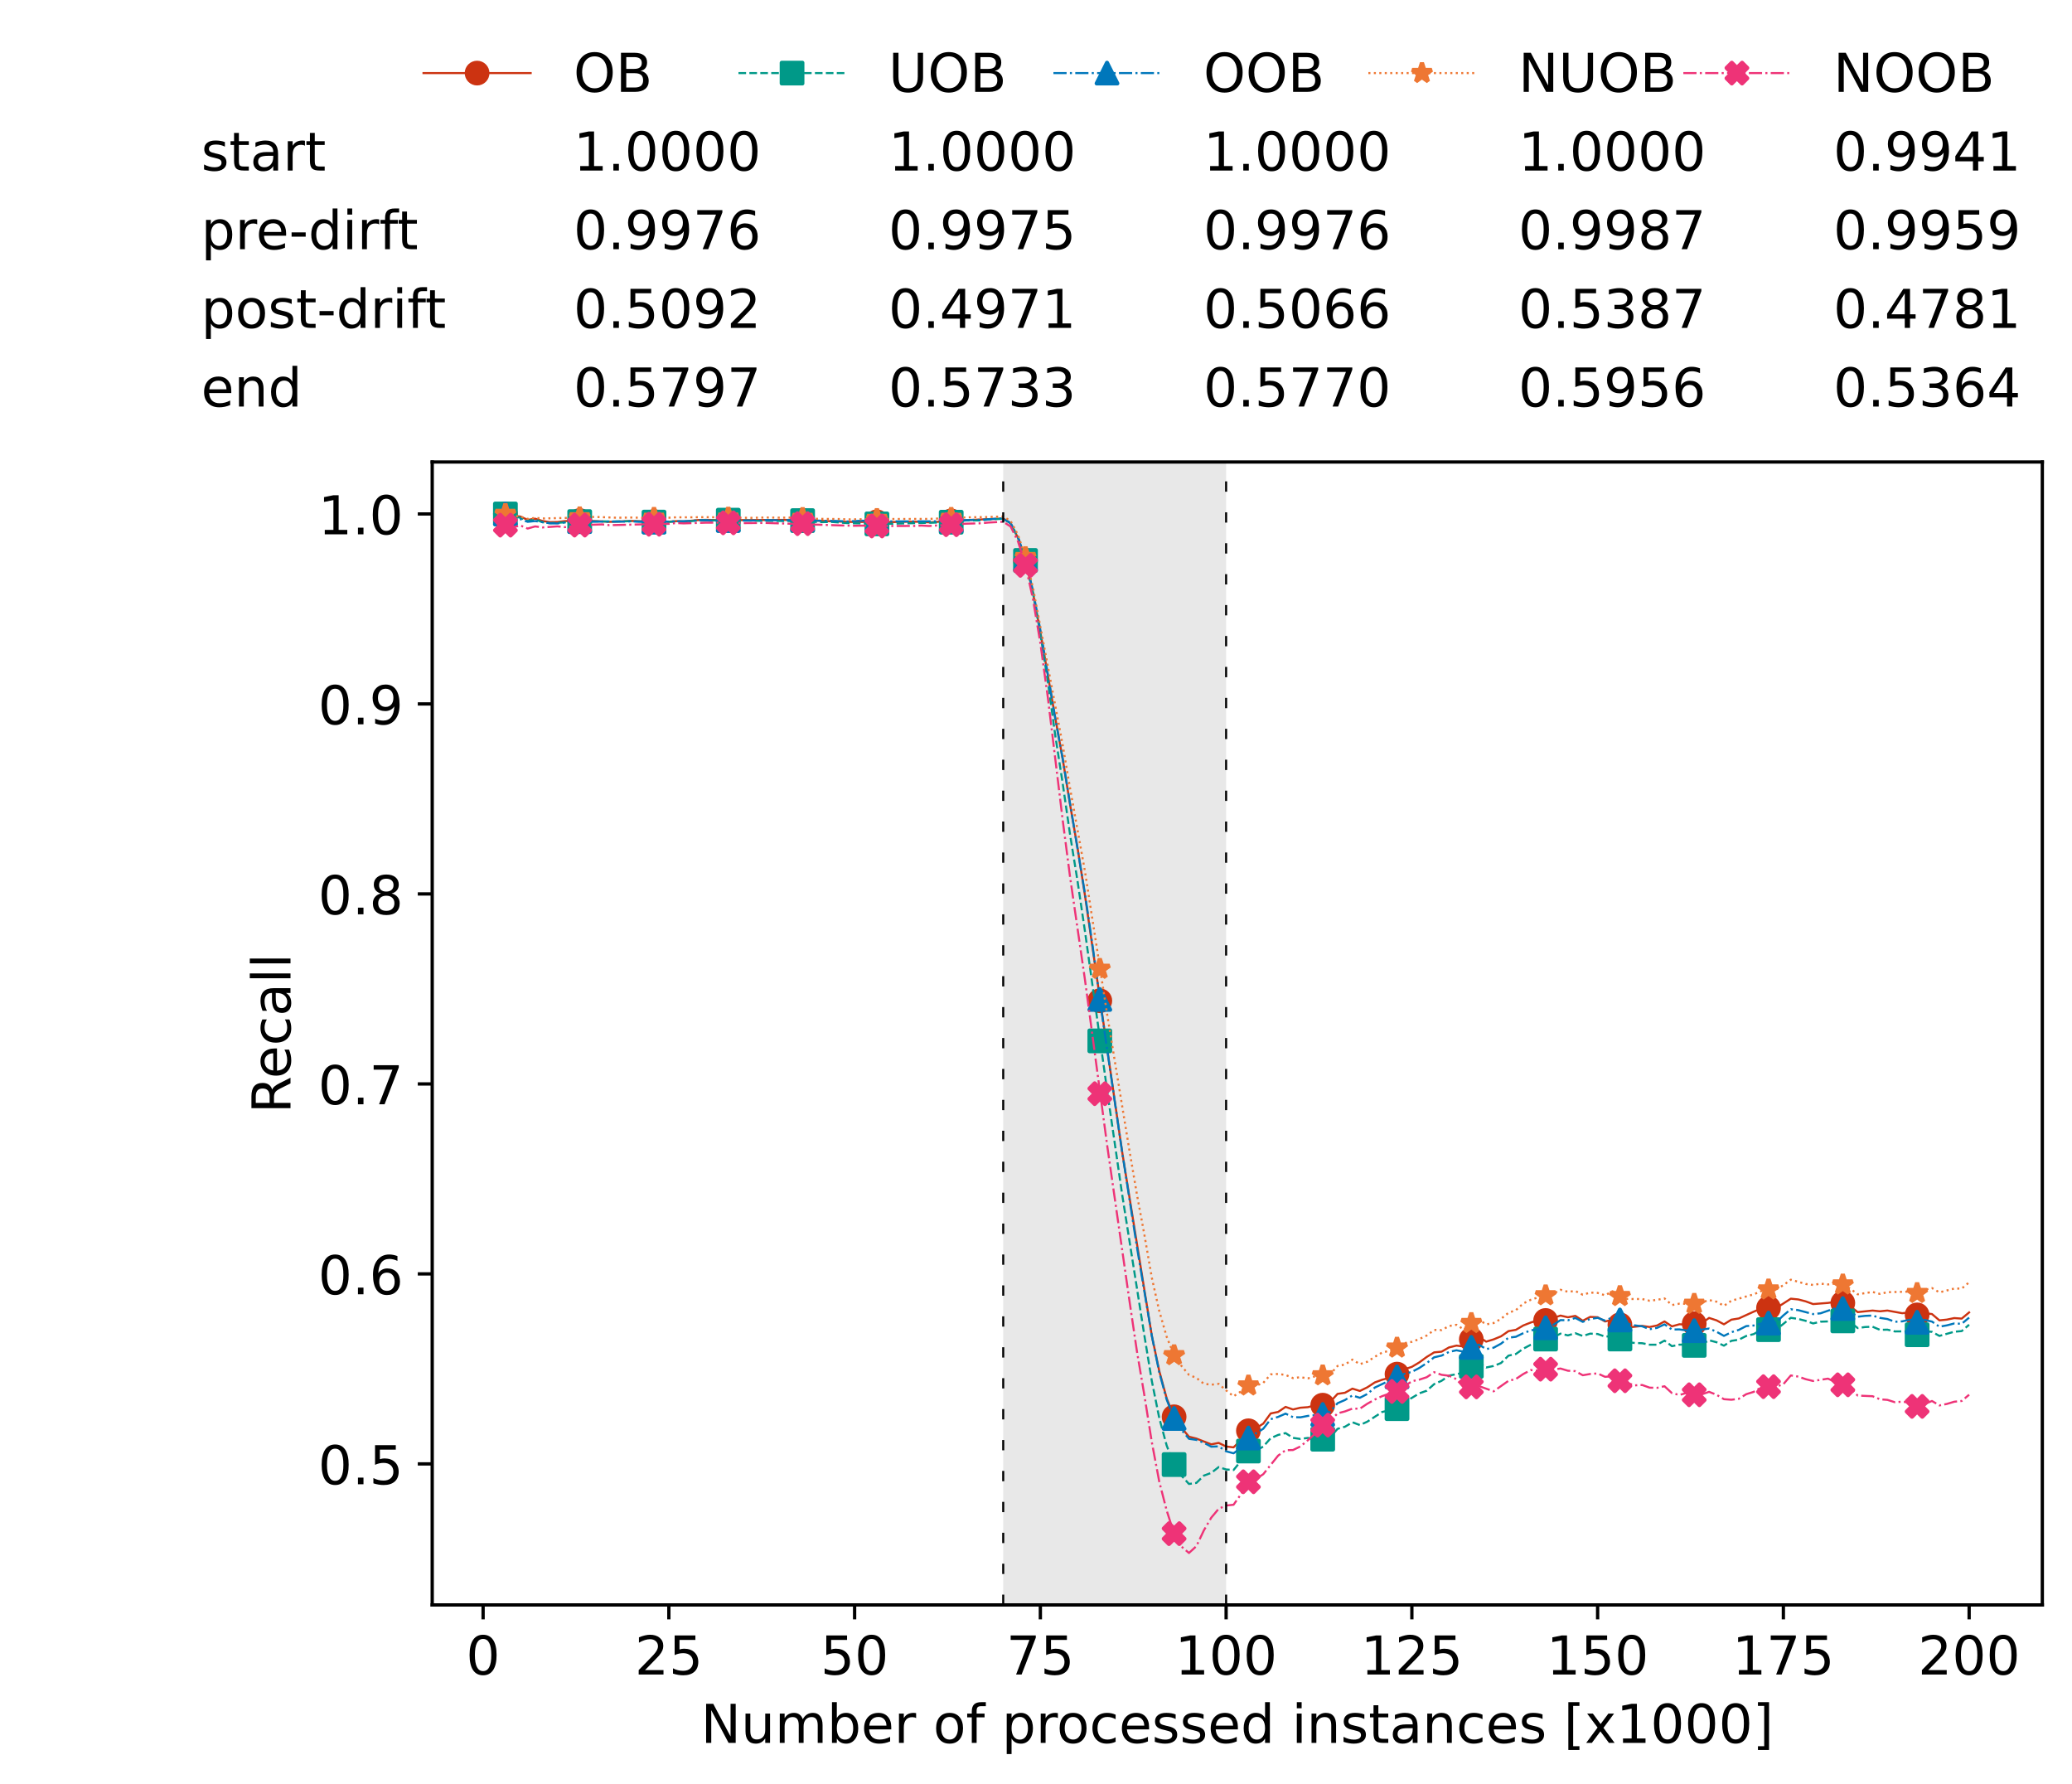 <?xml version="1.0" encoding="utf-8" standalone="no"?>
<!DOCTYPE svg PUBLIC "-//W3C//DTD SVG 1.1//EN"
  "http://www.w3.org/Graphics/SVG/1.1/DTD/svg11.dtd">
<!-- Created with matplotlib (https://matplotlib.org/) -->
<svg height="432.615pt" version="1.1" viewBox="0 0 502.65 432.615" width="502.65pt" xmlns="http://www.w3.org/2000/svg" xmlns:xlink="http://www.w3.org/1999/xlink">
 <defs>
  <style type="text/css">*{stroke-linecap:butt;stroke-linejoin:round;}</style>
 </defs>
 <g id="figure_1">
  <g id="patch_1">
   <path d="M 0 432.615 
L 502.65 432.615 
L 502.65 0 
L 0 0 
z
" style="fill:#ffffff;"/>
  </g>
  <g id="axes_1">
   <g id="patch_2">
    <path d="M 104.85 389.252 
L 495.45 389.252 
L 495.45 112.052 
L 104.85 112.052 
z
" style="fill:#ffffff;"/>
   </g>
   <g id="patch_3">
    <path clip-path="url(#pf0037b8865)" d="M 297.446 389.252 
L 297.446 112.052 
L 243.372 112.052 
L 243.372 389.252 
z
" style="fill:#d3d3d3;opacity:0.5;"/>
   </g>
   <g id="matplotlib.axis_1">
    <g id="xtick_1">
     <g id="line2d_1">
      <defs>
       <path d="M 0 0 
L 0 3.5 
" id="m7949a92ca2" style="stroke:#000000;stroke-width:0.8;"/>
      </defs>
      <g>
       <use style="stroke:#000000;stroke-width:0.8;" x="117.197" xlink:href="#m7949a92ca2" y="389.252"/>
      </g>
     </g>
     <g id="text_1">
      <!-- 0 -->
      <g transform="translate(113.061 406.13)scale(0.13 -0.13)">
       <defs>
        <path d="M 31.781 66.406 
Q 24.172 66.406 20.328 58.906 
Q 16.5 51.422 16.5 36.375 
Q 16.5 21.391 20.328 13.891 
Q 24.172 6.391 31.781 6.391 
Q 39.453 6.391 43.281 13.891 
Q 47.125 21.391 47.125 36.375 
Q 47.125 51.422 43.281 58.906 
Q 39.453 66.406 31.781 66.406 
z
M 31.781 74.219 
Q 44.047 74.219 50.516 64.516 
Q 56.984 54.828 56.984 36.375 
Q 56.984 17.969 50.516 8.266 
Q 44.047 -1.422 31.781 -1.422 
Q 19.531 -1.422 13.062 8.266 
Q 6.594 17.969 6.594 36.375 
Q 6.594 54.828 13.062 64.516 
Q 19.531 74.219 31.781 74.219 
z
" id="DejaVuSans-48"/>
       </defs>
       <use xlink:href="#DejaVuSans-48"/>
      </g>
     </g>
    </g>
    <g id="xtick_2">
     <g id="line2d_2">
      <g>
       <use style="stroke:#000000;stroke-width:0.8;" x="162.259" xlink:href="#m7949a92ca2" y="389.252"/>
      </g>
     </g>
     <g id="text_2">
      <!-- 25 -->
      <g transform="translate(153.988 406.13)scale(0.13 -0.13)">
       <defs>
        <path d="M 19.188 8.297 
L 53.609 8.297 
L 53.609 0 
L 7.328 0 
L 7.328 8.297 
Q 12.938 14.109 22.625 23.891 
Q 32.328 33.688 34.812 36.531 
Q 39.547 41.844 41.422 45.531 
Q 43.312 49.219 43.312 52.781 
Q 43.312 58.594 39.234 62.25 
Q 35.156 65.922 28.609 65.922 
Q 23.969 65.922 18.812 64.312 
Q 13.672 62.703 7.812 59.422 
L 7.812 69.391 
Q 13.766 71.781 18.938 73 
Q 24.125 74.219 28.422 74.219 
Q 39.75 74.219 46.484 68.547 
Q 53.219 62.891 53.219 53.422 
Q 53.219 48.922 51.531 44.891 
Q 49.859 40.875 45.406 35.406 
Q 44.188 33.984 37.641 27.219 
Q 31.109 20.453 19.188 8.297 
z
" id="DejaVuSans-50"/>
        <path d="M 10.797 72.906 
L 49.516 72.906 
L 49.516 64.594 
L 19.828 64.594 
L 19.828 46.734 
Q 21.969 47.469 24.109 47.828 
Q 26.266 48.188 28.422 48.188 
Q 40.625 48.188 47.75 41.5 
Q 54.891 34.812 54.891 23.391 
Q 54.891 11.625 47.562 5.094 
Q 40.234 -1.422 26.906 -1.422 
Q 22.312 -1.422 17.547 -0.641 
Q 12.797 0.141 7.719 1.703 
L 7.719 11.625 
Q 12.109 9.234 16.797 8.062 
Q 21.484 6.891 26.703 6.891 
Q 35.156 6.891 40.078 11.328 
Q 45.016 15.766 45.016 23.391 
Q 45.016 31 40.078 35.438 
Q 35.156 39.891 26.703 39.891 
Q 22.75 39.891 18.812 39.016 
Q 14.891 38.141 10.797 36.281 
z
" id="DejaVuSans-53"/>
       </defs>
       <use xlink:href="#DejaVuSans-50"/>
       <use x="63.623" xlink:href="#DejaVuSans-53"/>
      </g>
     </g>
    </g>
    <g id="xtick_3">
     <g id="line2d_3">
      <g>
       <use style="stroke:#000000;stroke-width:0.8;" x="207.322" xlink:href="#m7949a92ca2" y="389.252"/>
      </g>
     </g>
     <g id="text_3">
      <!-- 50 -->
      <g transform="translate(199.05 406.13)scale(0.13 -0.13)">
       <use xlink:href="#DejaVuSans-53"/>
       <use x="63.623" xlink:href="#DejaVuSans-48"/>
      </g>
     </g>
    </g>
    <g id="xtick_4">
     <g id="line2d_4">
      <g>
       <use style="stroke:#000000;stroke-width:0.8;" x="252.384" xlink:href="#m7949a92ca2" y="389.252"/>
      </g>
     </g>
     <g id="text_4">
      <!-- 75 -->
      <g transform="translate(244.113 406.13)scale(0.13 -0.13)">
       <defs>
        <path d="M 8.203 72.906 
L 55.078 72.906 
L 55.078 68.703 
L 28.609 0 
L 18.312 0 
L 43.219 64.594 
L 8.203 64.594 
z
" id="DejaVuSans-55"/>
       </defs>
       <use xlink:href="#DejaVuSans-55"/>
       <use x="63.623" xlink:href="#DejaVuSans-53"/>
      </g>
     </g>
    </g>
    <g id="xtick_5">
     <g id="line2d_5">
      <g>
       <use style="stroke:#000000;stroke-width:0.8;" x="297.446" xlink:href="#m7949a92ca2" y="389.252"/>
      </g>
     </g>
     <g id="text_5">
      <!-- 100 -->
      <g transform="translate(285.039 406.13)scale(0.13 -0.13)">
       <defs>
        <path d="M 12.406 8.297 
L 28.516 8.297 
L 28.516 63.922 
L 10.984 60.406 
L 10.984 69.391 
L 28.422 72.906 
L 38.281 72.906 
L 38.281 8.297 
L 54.391 8.297 
L 54.391 0 
L 12.406 0 
z
" id="DejaVuSans-49"/>
       </defs>
       <use xlink:href="#DejaVuSans-49"/>
       <use x="63.623" xlink:href="#DejaVuSans-48"/>
       <use x="127.246" xlink:href="#DejaVuSans-48"/>
      </g>
     </g>
    </g>
    <g id="xtick_6">
     <g id="line2d_6">
      <g>
       <use style="stroke:#000000;stroke-width:0.8;" x="342.509" xlink:href="#m7949a92ca2" y="389.252"/>
      </g>
     </g>
     <g id="text_6">
      <!-- 125 -->
      <g transform="translate(330.102 406.13)scale(0.13 -0.13)">
       <use xlink:href="#DejaVuSans-49"/>
       <use x="63.623" xlink:href="#DejaVuSans-50"/>
       <use x="127.246" xlink:href="#DejaVuSans-53"/>
      </g>
     </g>
    </g>
    <g id="xtick_7">
     <g id="line2d_7">
      <g>
       <use style="stroke:#000000;stroke-width:0.8;" x="387.571" xlink:href="#m7949a92ca2" y="389.252"/>
      </g>
     </g>
     <g id="text_7">
      <!-- 150 -->
      <g transform="translate(375.164 406.13)scale(0.13 -0.13)">
       <use xlink:href="#DejaVuSans-49"/>
       <use x="63.623" xlink:href="#DejaVuSans-53"/>
       <use x="127.246" xlink:href="#DejaVuSans-48"/>
      </g>
     </g>
    </g>
    <g id="xtick_8">
     <g id="line2d_8">
      <g>
       <use style="stroke:#000000;stroke-width:0.8;" x="432.633" xlink:href="#m7949a92ca2" y="389.252"/>
      </g>
     </g>
     <g id="text_8">
      <!-- 175 -->
      <g transform="translate(420.226 406.13)scale(0.13 -0.13)">
       <use xlink:href="#DejaVuSans-49"/>
       <use x="63.623" xlink:href="#DejaVuSans-55"/>
       <use x="127.246" xlink:href="#DejaVuSans-53"/>
      </g>
     </g>
    </g>
    <g id="xtick_9">
     <g id="line2d_9">
      <g>
       <use style="stroke:#000000;stroke-width:0.8;" x="477.695" xlink:href="#m7949a92ca2" y="389.252"/>
      </g>
     </g>
     <g id="text_9">
      <!-- 200 -->
      <g transform="translate(465.289 406.13)scale(0.13 -0.13)">
       <use xlink:href="#DejaVuSans-50"/>
       <use x="63.623" xlink:href="#DejaVuSans-48"/>
       <use x="127.246" xlink:href="#DejaVuSans-48"/>
      </g>
     </g>
    </g>
    <g id="text_10">
     <!-- Number of processed instances [x1000] -->
     <g transform="translate(170.025 422.711)scale(0.13 -0.13)">
      <defs>
       <path d="M 9.812 72.906 
L 23.094 72.906 
L 55.422 11.922 
L 55.422 72.906 
L 64.984 72.906 
L 64.984 0 
L 51.703 0 
L 19.391 60.984 
L 19.391 0 
L 9.812 0 
z
" id="DejaVuSans-78"/>
       <path d="M 8.5 21.578 
L 8.5 54.688 
L 17.484 54.688 
L 17.484 21.922 
Q 17.484 14.156 20.5 10.266 
Q 23.531 6.391 29.594 6.391 
Q 36.859 6.391 41.078 11.031 
Q 45.312 15.672 45.312 23.688 
L 45.312 54.688 
L 54.297 54.688 
L 54.297 0 
L 45.312 0 
L 45.312 8.406 
Q 42.047 3.422 37.719 1 
Q 33.406 -1.422 27.688 -1.422 
Q 18.266 -1.422 13.375 4.438 
Q 8.5 10.297 8.5 21.578 
z
M 31.109 56 
z
" id="DejaVuSans-117"/>
       <path d="M 52 44.188 
Q 55.375 50.25 60.062 53.125 
Q 64.75 56 71.094 56 
Q 79.641 56 84.281 50.016 
Q 88.922 44.047 88.922 33.016 
L 88.922 0 
L 79.891 0 
L 79.891 32.719 
Q 79.891 40.578 77.094 44.375 
Q 74.312 48.188 68.609 48.188 
Q 61.625 48.188 57.562 43.547 
Q 53.516 38.922 53.516 30.906 
L 53.516 0 
L 44.484 0 
L 44.484 32.719 
Q 44.484 40.625 41.703 44.406 
Q 38.922 48.188 33.109 48.188 
Q 26.219 48.188 22.156 43.531 
Q 18.109 38.875 18.109 30.906 
L 18.109 0 
L 9.078 0 
L 9.078 54.688 
L 18.109 54.688 
L 18.109 46.188 
Q 21.188 51.219 25.484 53.609 
Q 29.781 56 35.688 56 
Q 41.656 56 45.828 52.969 
Q 50 49.953 52 44.188 
z
" id="DejaVuSans-109"/>
       <path d="M 48.688 27.297 
Q 48.688 37.203 44.609 42.844 
Q 40.531 48.484 33.406 48.484 
Q 26.266 48.484 22.188 42.844 
Q 18.109 37.203 18.109 27.297 
Q 18.109 17.391 22.188 11.75 
Q 26.266 6.109 33.406 6.109 
Q 40.531 6.109 44.609 11.75 
Q 48.688 17.391 48.688 27.297 
z
M 18.109 46.391 
Q 20.953 51.266 25.266 53.625 
Q 29.594 56 35.594 56 
Q 45.562 56 51.781 48.094 
Q 58.016 40.188 58.016 27.297 
Q 58.016 14.406 51.781 6.484 
Q 45.562 -1.422 35.594 -1.422 
Q 29.594 -1.422 25.266 0.953 
Q 20.953 3.328 18.109 8.203 
L 18.109 0 
L 9.078 0 
L 9.078 75.984 
L 18.109 75.984 
z
" id="DejaVuSans-98"/>
       <path d="M 56.203 29.594 
L 56.203 25.203 
L 14.891 25.203 
Q 15.484 15.922 20.484 11.062 
Q 25.484 6.203 34.422 6.203 
Q 39.594 6.203 44.453 7.469 
Q 49.312 8.734 54.109 11.281 
L 54.109 2.781 
Q 49.266 0.734 44.188 -0.344 
Q 39.109 -1.422 33.891 -1.422 
Q 20.797 -1.422 13.156 6.188 
Q 5.516 13.812 5.516 26.812 
Q 5.516 40.234 12.766 48.109 
Q 20.016 56 32.328 56 
Q 43.359 56 49.781 48.891 
Q 56.203 41.797 56.203 29.594 
z
M 47.219 32.234 
Q 47.125 39.594 43.094 43.984 
Q 39.062 48.391 32.422 48.391 
Q 24.906 48.391 20.391 44.141 
Q 15.875 39.891 15.188 32.172 
z
" id="DejaVuSans-101"/>
       <path d="M 41.109 46.297 
Q 39.594 47.172 37.812 47.578 
Q 36.031 48 33.891 48 
Q 26.266 48 22.188 43.047 
Q 18.109 38.094 18.109 28.812 
L 18.109 0 
L 9.078 0 
L 9.078 54.688 
L 18.109 54.688 
L 18.109 46.188 
Q 20.953 51.172 25.484 53.578 
Q 30.031 56 36.531 56 
Q 37.453 56 38.578 55.875 
Q 39.703 55.766 41.062 55.516 
z
" id="DejaVuSans-114"/>
       <path id="DejaVuSans-32"/>
       <path d="M 30.609 48.391 
Q 23.391 48.391 19.188 42.75 
Q 14.984 37.109 14.984 27.297 
Q 14.984 17.484 19.156 11.844 
Q 23.344 6.203 30.609 6.203 
Q 37.797 6.203 41.984 11.859 
Q 46.188 17.531 46.188 27.297 
Q 46.188 37.016 41.984 42.703 
Q 37.797 48.391 30.609 48.391 
z
M 30.609 56 
Q 42.328 56 49.016 48.375 
Q 55.719 40.766 55.719 27.297 
Q 55.719 13.875 49.016 6.219 
Q 42.328 -1.422 30.609 -1.422 
Q 18.844 -1.422 12.172 6.219 
Q 5.516 13.875 5.516 27.297 
Q 5.516 40.766 12.172 48.375 
Q 18.844 56 30.609 56 
z
" id="DejaVuSans-111"/>
       <path d="M 37.109 75.984 
L 37.109 68.5 
L 28.516 68.5 
Q 23.688 68.5 21.797 66.547 
Q 19.922 64.594 19.922 59.516 
L 19.922 54.688 
L 34.719 54.688 
L 34.719 47.703 
L 19.922 47.703 
L 19.922 0 
L 10.891 0 
L 10.891 47.703 
L 2.297 47.703 
L 2.297 54.688 
L 10.891 54.688 
L 10.891 58.5 
Q 10.891 67.625 15.141 71.797 
Q 19.391 75.984 28.609 75.984 
z
" id="DejaVuSans-102"/>
       <path d="M 18.109 8.203 
L 18.109 -20.797 
L 9.078 -20.797 
L 9.078 54.688 
L 18.109 54.688 
L 18.109 46.391 
Q 20.953 51.266 25.266 53.625 
Q 29.594 56 35.594 56 
Q 45.562 56 51.781 48.094 
Q 58.016 40.188 58.016 27.297 
Q 58.016 14.406 51.781 6.484 
Q 45.562 -1.422 35.594 -1.422 
Q 29.594 -1.422 25.266 0.953 
Q 20.953 3.328 18.109 8.203 
z
M 48.688 27.297 
Q 48.688 37.203 44.609 42.844 
Q 40.531 48.484 33.406 48.484 
Q 26.266 48.484 22.188 42.844 
Q 18.109 37.203 18.109 27.297 
Q 18.109 17.391 22.188 11.75 
Q 26.266 6.109 33.406 6.109 
Q 40.531 6.109 44.609 11.75 
Q 48.688 17.391 48.688 27.297 
z
" id="DejaVuSans-112"/>
       <path d="M 48.781 52.594 
L 48.781 44.188 
Q 44.969 46.297 41.141 47.344 
Q 37.312 48.391 33.406 48.391 
Q 24.656 48.391 19.812 42.844 
Q 14.984 37.312 14.984 27.297 
Q 14.984 17.281 19.812 11.734 
Q 24.656 6.203 33.406 6.203 
Q 37.312 6.203 41.141 7.25 
Q 44.969 8.297 48.781 10.406 
L 48.781 2.094 
Q 45.016 0.344 40.984 -0.531 
Q 36.969 -1.422 32.422 -1.422 
Q 20.062 -1.422 12.781 6.344 
Q 5.516 14.109 5.516 27.297 
Q 5.516 40.672 12.859 48.328 
Q 20.219 56 33.016 56 
Q 37.156 56 41.109 55.141 
Q 45.062 54.297 48.781 52.594 
z
" id="DejaVuSans-99"/>
       <path d="M 44.281 53.078 
L 44.281 44.578 
Q 40.484 46.531 36.375 47.5 
Q 32.281 48.484 27.875 48.484 
Q 21.188 48.484 17.844 46.438 
Q 14.5 44.391 14.5 40.281 
Q 14.5 37.156 16.891 35.375 
Q 19.281 33.594 26.516 31.984 
L 29.594 31.297 
Q 39.156 29.25 43.188 25.516 
Q 47.219 21.781 47.219 15.094 
Q 47.219 7.469 41.188 3.016 
Q 35.156 -1.422 24.609 -1.422 
Q 20.219 -1.422 15.453 -0.562 
Q 10.688 0.297 5.422 2 
L 5.422 11.281 
Q 10.406 8.688 15.234 7.391 
Q 20.062 6.109 24.812 6.109 
Q 31.156 6.109 34.562 8.281 
Q 37.984 10.453 37.984 14.406 
Q 37.984 18.062 35.516 20.016 
Q 33.062 21.969 24.703 23.781 
L 21.578 24.516 
Q 13.234 26.266 9.516 29.906 
Q 5.812 33.547 5.812 39.891 
Q 5.812 47.609 11.281 51.797 
Q 16.75 56 26.812 56 
Q 31.781 56 36.172 55.266 
Q 40.578 54.547 44.281 53.078 
z
" id="DejaVuSans-115"/>
       <path d="M 45.406 46.391 
L 45.406 75.984 
L 54.391 75.984 
L 54.391 0 
L 45.406 0 
L 45.406 8.203 
Q 42.578 3.328 38.25 0.953 
Q 33.938 -1.422 27.875 -1.422 
Q 17.969 -1.422 11.734 6.484 
Q 5.516 14.406 5.516 27.297 
Q 5.516 40.188 11.734 48.094 
Q 17.969 56 27.875 56 
Q 33.938 56 38.25 53.625 
Q 42.578 51.266 45.406 46.391 
z
M 14.797 27.297 
Q 14.797 17.391 18.875 11.75 
Q 22.953 6.109 30.078 6.109 
Q 37.203 6.109 41.297 11.75 
Q 45.406 17.391 45.406 27.297 
Q 45.406 37.203 41.297 42.844 
Q 37.203 48.484 30.078 48.484 
Q 22.953 48.484 18.875 42.844 
Q 14.797 37.203 14.797 27.297 
z
" id="DejaVuSans-100"/>
       <path d="M 9.422 54.688 
L 18.406 54.688 
L 18.406 0 
L 9.422 0 
z
M 9.422 75.984 
L 18.406 75.984 
L 18.406 64.594 
L 9.422 64.594 
z
" id="DejaVuSans-105"/>
       <path d="M 54.891 33.016 
L 54.891 0 
L 45.906 0 
L 45.906 32.719 
Q 45.906 40.484 42.875 44.328 
Q 39.844 48.188 33.797 48.188 
Q 26.516 48.188 22.312 43.547 
Q 18.109 38.922 18.109 30.906 
L 18.109 0 
L 9.078 0 
L 9.078 54.688 
L 18.109 54.688 
L 18.109 46.188 
Q 21.344 51.125 25.703 53.562 
Q 30.078 56 35.797 56 
Q 45.219 56 50.047 50.172 
Q 54.891 44.344 54.891 33.016 
z
" id="DejaVuSans-110"/>
       <path d="M 18.312 70.219 
L 18.312 54.688 
L 36.812 54.688 
L 36.812 47.703 
L 18.312 47.703 
L 18.312 18.016 
Q 18.312 11.328 20.141 9.422 
Q 21.969 7.516 27.594 7.516 
L 36.812 7.516 
L 36.812 0 
L 27.594 0 
Q 17.188 0 13.234 3.875 
Q 9.281 7.766 9.281 18.016 
L 9.281 47.703 
L 2.688 47.703 
L 2.688 54.688 
L 9.281 54.688 
L 9.281 70.219 
z
" id="DejaVuSans-116"/>
       <path d="M 34.281 27.484 
Q 23.391 27.484 19.188 25 
Q 14.984 22.516 14.984 16.5 
Q 14.984 11.719 18.141 8.906 
Q 21.297 6.109 26.703 6.109 
Q 34.188 6.109 38.703 11.406 
Q 43.219 16.703 43.219 25.484 
L 43.219 27.484 
z
M 52.203 31.203 
L 52.203 0 
L 43.219 0 
L 43.219 8.297 
Q 40.141 3.328 35.547 0.953 
Q 30.953 -1.422 24.312 -1.422 
Q 15.922 -1.422 10.953 3.297 
Q 6 8.016 6 15.922 
Q 6 25.141 12.172 29.828 
Q 18.359 34.516 30.609 34.516 
L 43.219 34.516 
L 43.219 35.406 
Q 43.219 41.609 39.141 45 
Q 35.062 48.391 27.688 48.391 
Q 23 48.391 18.547 47.266 
Q 14.109 46.141 10.016 43.891 
L 10.016 52.203 
Q 14.938 54.109 19.578 55.047 
Q 24.219 56 28.609 56 
Q 40.484 56 46.344 49.844 
Q 52.203 43.703 52.203 31.203 
z
" id="DejaVuSans-97"/>
       <path d="M 8.594 75.984 
L 29.297 75.984 
L 29.297 69 
L 17.578 69 
L 17.578 -6.203 
L 29.297 -6.203 
L 29.297 -13.188 
L 8.594 -13.188 
z
" id="DejaVuSans-91"/>
       <path d="M 54.891 54.688 
L 35.109 28.078 
L 55.906 0 
L 45.312 0 
L 29.391 21.484 
L 13.484 0 
L 2.875 0 
L 24.125 28.609 
L 4.688 54.688 
L 15.281 54.688 
L 29.781 35.203 
L 44.281 54.688 
z
" id="DejaVuSans-120"/>
       <path d="M 30.422 75.984 
L 30.422 -13.188 
L 9.719 -13.188 
L 9.719 -6.203 
L 21.391 -6.203 
L 21.391 69 
L 9.719 69 
L 9.719 75.984 
z
" id="DejaVuSans-93"/>
      </defs>
      <use xlink:href="#DejaVuSans-78"/>
      <use x="74.805" xlink:href="#DejaVuSans-117"/>
      <use x="138.184" xlink:href="#DejaVuSans-109"/>
      <use x="235.596" xlink:href="#DejaVuSans-98"/>
      <use x="299.072" xlink:href="#DejaVuSans-101"/>
      <use x="360.596" xlink:href="#DejaVuSans-114"/>
      <use x="401.709" xlink:href="#DejaVuSans-32"/>
      <use x="433.496" xlink:href="#DejaVuSans-111"/>
      <use x="494.678" xlink:href="#DejaVuSans-102"/>
      <use x="529.883" xlink:href="#DejaVuSans-32"/>
      <use x="561.67" xlink:href="#DejaVuSans-112"/>
      <use x="625.146" xlink:href="#DejaVuSans-114"/>
      <use x="664.01" xlink:href="#DejaVuSans-111"/>
      <use x="725.191" xlink:href="#DejaVuSans-99"/>
      <use x="780.172" xlink:href="#DejaVuSans-101"/>
      <use x="841.695" xlink:href="#DejaVuSans-115"/>
      <use x="893.795" xlink:href="#DejaVuSans-115"/>
      <use x="945.895" xlink:href="#DejaVuSans-101"/>
      <use x="1007.418" xlink:href="#DejaVuSans-100"/>
      <use x="1070.895" xlink:href="#DejaVuSans-32"/>
      <use x="1102.682" xlink:href="#DejaVuSans-105"/>
      <use x="1130.465" xlink:href="#DejaVuSans-110"/>
      <use x="1193.844" xlink:href="#DejaVuSans-115"/>
      <use x="1245.943" xlink:href="#DejaVuSans-116"/>
      <use x="1285.152" xlink:href="#DejaVuSans-97"/>
      <use x="1346.432" xlink:href="#DejaVuSans-110"/>
      <use x="1409.811" xlink:href="#DejaVuSans-99"/>
      <use x="1464.791" xlink:href="#DejaVuSans-101"/>
      <use x="1526.314" xlink:href="#DejaVuSans-115"/>
      <use x="1578.414" xlink:href="#DejaVuSans-32"/>
      <use x="1610.201" xlink:href="#DejaVuSans-91"/>
      <use x="1649.215" xlink:href="#DejaVuSans-120"/>
      <use x="1708.395" xlink:href="#DejaVuSans-49"/>
      <use x="1772.018" xlink:href="#DejaVuSans-48"/>
      <use x="1835.641" xlink:href="#DejaVuSans-48"/>
      <use x="1899.264" xlink:href="#DejaVuSans-48"/>
      <use x="1962.887" xlink:href="#DejaVuSans-93"/>
     </g>
    </g>
   </g>
   <g id="matplotlib.axis_2">
    <g id="ytick_1">
     <g id="line2d_10">
      <defs>
       <path d="M 0 0 
L -3.5 0 
" id="me75192c4c4" style="stroke:#000000;stroke-width:0.8;"/>
      </defs>
      <g>
       <use style="stroke:#000000;stroke-width:0.8;" x="104.85" xlink:href="#me75192c4c4" y="355.045"/>
      </g>
     </g>
     <g id="text_11">
      <!-- 0.5 -->
      <g transform="translate(77.176 359.984)scale(0.13 -0.13)">
       <defs>
        <path d="M 10.688 12.406 
L 21 12.406 
L 21 0 
L 10.688 0 
z
" id="DejaVuSans-46"/>
       </defs>
       <use xlink:href="#DejaVuSans-48"/>
       <use x="63.623" xlink:href="#DejaVuSans-46"/>
       <use x="95.41" xlink:href="#DejaVuSans-53"/>
      </g>
     </g>
    </g>
    <g id="ytick_2">
     <g id="line2d_11">
      <g>
       <use style="stroke:#000000;stroke-width:0.8;" x="104.85" xlink:href="#me75192c4c4" y="308.966"/>
      </g>
     </g>
     <g id="text_12">
      <!-- 0.6 -->
      <g transform="translate(77.176 313.905)scale(0.13 -0.13)">
       <defs>
        <path d="M 33.016 40.375 
Q 26.375 40.375 22.484 35.828 
Q 18.609 31.297 18.609 23.391 
Q 18.609 15.531 22.484 10.953 
Q 26.375 6.391 33.016 6.391 
Q 39.656 6.391 43.531 10.953 
Q 47.406 15.531 47.406 23.391 
Q 47.406 31.297 43.531 35.828 
Q 39.656 40.375 33.016 40.375 
z
M 52.594 71.297 
L 52.594 62.312 
Q 48.875 64.062 45.094 64.984 
Q 41.312 65.922 37.594 65.922 
Q 27.828 65.922 22.672 59.328 
Q 17.531 52.734 16.797 39.406 
Q 19.672 43.656 24.016 45.922 
Q 28.375 48.188 33.594 48.188 
Q 44.578 48.188 50.953 41.516 
Q 57.328 34.859 57.328 23.391 
Q 57.328 12.156 50.688 5.359 
Q 44.047 -1.422 33.016 -1.422 
Q 20.359 -1.422 13.672 8.266 
Q 6.984 17.969 6.984 36.375 
Q 6.984 53.656 15.188 63.938 
Q 23.391 74.219 37.203 74.219 
Q 40.922 74.219 44.703 73.484 
Q 48.484 72.75 52.594 71.297 
z
" id="DejaVuSans-54"/>
       </defs>
       <use xlink:href="#DejaVuSans-48"/>
       <use x="63.623" xlink:href="#DejaVuSans-46"/>
       <use x="95.41" xlink:href="#DejaVuSans-54"/>
      </g>
     </g>
    </g>
    <g id="ytick_3">
     <g id="line2d_12">
      <g>
       <use style="stroke:#000000;stroke-width:0.8;" x="104.85" xlink:href="#me75192c4c4" y="262.888"/>
      </g>
     </g>
     <g id="text_13">
      <!-- 0.7 -->
      <g transform="translate(77.176 267.827)scale(0.13 -0.13)">
       <use xlink:href="#DejaVuSans-48"/>
       <use x="63.623" xlink:href="#DejaVuSans-46"/>
       <use x="95.41" xlink:href="#DejaVuSans-55"/>
      </g>
     </g>
    </g>
    <g id="ytick_4">
     <g id="line2d_13">
      <g>
       <use style="stroke:#000000;stroke-width:0.8;" x="104.85" xlink:href="#me75192c4c4" y="216.809"/>
      </g>
     </g>
     <g id="text_14">
      <!-- 0.8 -->
      <g transform="translate(77.176 221.748)scale(0.13 -0.13)">
       <defs>
        <path d="M 31.781 34.625 
Q 24.75 34.625 20.719 30.859 
Q 16.703 27.094 16.703 20.516 
Q 16.703 13.922 20.719 10.156 
Q 24.75 6.391 31.781 6.391 
Q 38.812 6.391 42.859 10.172 
Q 46.922 13.969 46.922 20.516 
Q 46.922 27.094 42.891 30.859 
Q 38.875 34.625 31.781 34.625 
z
M 21.922 38.812 
Q 15.578 40.375 12.031 44.719 
Q 8.5 49.078 8.5 55.328 
Q 8.5 64.062 14.719 69.141 
Q 20.953 74.219 31.781 74.219 
Q 42.672 74.219 48.875 69.141 
Q 55.078 64.062 55.078 55.328 
Q 55.078 49.078 51.531 44.719 
Q 48 40.375 41.703 38.812 
Q 48.828 37.156 52.797 32.312 
Q 56.781 27.484 56.781 20.516 
Q 56.781 9.906 50.312 4.234 
Q 43.844 -1.422 31.781 -1.422 
Q 19.734 -1.422 13.25 4.234 
Q 6.781 9.906 6.781 20.516 
Q 6.781 27.484 10.781 32.312 
Q 14.797 37.156 21.922 38.812 
z
M 18.312 54.391 
Q 18.312 48.734 21.844 45.562 
Q 25.391 42.391 31.781 42.391 
Q 38.141 42.391 41.719 45.562 
Q 45.312 48.734 45.312 54.391 
Q 45.312 60.062 41.719 63.234 
Q 38.141 66.406 31.781 66.406 
Q 25.391 66.406 21.844 63.234 
Q 18.312 60.062 18.312 54.391 
z
" id="DejaVuSans-56"/>
       </defs>
       <use xlink:href="#DejaVuSans-48"/>
       <use x="63.623" xlink:href="#DejaVuSans-46"/>
       <use x="95.41" xlink:href="#DejaVuSans-56"/>
      </g>
     </g>
    </g>
    <g id="ytick_5">
     <g id="line2d_14">
      <g>
       <use style="stroke:#000000;stroke-width:0.8;" x="104.85" xlink:href="#me75192c4c4" y="170.73"/>
      </g>
     </g>
     <g id="text_15">
      <!-- 0.9 -->
      <g transform="translate(77.176 175.669)scale(0.13 -0.13)">
       <defs>
        <path d="M 10.984 1.516 
L 10.984 10.5 
Q 14.703 8.734 18.5 7.812 
Q 22.312 6.891 25.984 6.891 
Q 35.75 6.891 40.891 13.453 
Q 46.047 20.016 46.781 33.406 
Q 43.953 29.203 39.594 26.953 
Q 35.25 24.703 29.984 24.703 
Q 19.047 24.703 12.672 31.312 
Q 6.297 37.938 6.297 49.422 
Q 6.297 60.641 12.938 67.422 
Q 19.578 74.219 30.609 74.219 
Q 43.266 74.219 49.922 64.516 
Q 56.594 54.828 56.594 36.375 
Q 56.594 19.141 48.406 8.859 
Q 40.234 -1.422 26.422 -1.422 
Q 22.703 -1.422 18.891 -0.688 
Q 15.094 0.047 10.984 1.516 
z
M 30.609 32.422 
Q 37.25 32.422 41.125 36.953 
Q 45.016 41.5 45.016 49.422 
Q 45.016 57.281 41.125 61.844 
Q 37.25 66.406 30.609 66.406 
Q 23.969 66.406 20.094 61.844 
Q 16.219 57.281 16.219 49.422 
Q 16.219 41.5 20.094 36.953 
Q 23.969 32.422 30.609 32.422 
z
" id="DejaVuSans-57"/>
       </defs>
       <use xlink:href="#DejaVuSans-48"/>
       <use x="63.623" xlink:href="#DejaVuSans-46"/>
       <use x="95.41" xlink:href="#DejaVuSans-57"/>
      </g>
     </g>
    </g>
    <g id="ytick_6">
     <g id="line2d_15">
      <g>
       <use style="stroke:#000000;stroke-width:0.8;" x="104.85" xlink:href="#me75192c4c4" y="124.652"/>
      </g>
     </g>
     <g id="text_16">
      <!-- 1.0 -->
      <g transform="translate(77.176 129.591)scale(0.13 -0.13)">
       <use xlink:href="#DejaVuSans-49"/>
       <use x="63.623" xlink:href="#DejaVuSans-46"/>
       <use x="95.41" xlink:href="#DejaVuSans-48"/>
      </g>
     </g>
    </g>
    <g id="text_17">
     <!-- Recall -->
     <g transform="translate(70.472 270.044)rotate(-90)scale(0.13 -0.13)">
      <defs>
       <path d="M 44.391 34.188 
Q 47.562 33.109 50.562 29.594 
Q 53.562 26.078 56.594 19.922 
L 66.609 0 
L 56 0 
L 46.688 18.703 
Q 43.062 26.031 39.672 28.422 
Q 36.281 30.812 30.422 30.812 
L 19.672 30.812 
L 19.672 0 
L 9.812 0 
L 9.812 72.906 
L 32.078 72.906 
Q 44.578 72.906 50.734 67.672 
Q 56.891 62.453 56.891 51.906 
Q 56.891 45.016 53.688 40.469 
Q 50.484 35.938 44.391 34.188 
z
M 19.672 64.797 
L 19.672 38.922 
L 32.078 38.922 
Q 39.203 38.922 42.844 42.219 
Q 46.484 45.516 46.484 51.906 
Q 46.484 58.297 42.844 61.547 
Q 39.203 64.797 32.078 64.797 
z
" id="DejaVuSans-82"/>
       <path d="M 9.422 75.984 
L 18.406 75.984 
L 18.406 0 
L 9.422 0 
z
" id="DejaVuSans-108"/>
      </defs>
      <use xlink:href="#DejaVuSans-82"/>
      <use x="64.982" xlink:href="#DejaVuSans-101"/>
      <use x="126.506" xlink:href="#DejaVuSans-99"/>
      <use x="181.486" xlink:href="#DejaVuSans-97"/>
      <use x="242.766" xlink:href="#DejaVuSans-108"/>
      <use x="270.549" xlink:href="#DejaVuSans-108"/>
     </g>
    </g>
   </g>
   <g id="line2d_16"/>
   <g id="line2d_17"/>
   <g id="line2d_18"/>
   <g id="line2d_19"/>
   <g id="line2d_20"/>
   <g id="line2d_21">
    <path clip-path="url(#pf0037b8865)" d="M 122.605 124.652 
L 124.407 125.127 
L 126.21 125.272 
L 128.012 126.087 
L 129.815 125.8 
L 131.617 126.356 
L 133.419 126.636 
L 135.222 126.606 
L 137.024 126.388 
L 140.629 126.249 
L 146.037 126.448 
L 147.839 126.568 
L 153.247 126.35 
L 156.852 126.449 
L 162.259 126.538 
L 164.062 126.39 
L 165.864 126.481 
L 169.469 126.12 
L 171.272 126.079 
L 174.877 126.166 
L 191.099 126.094 
L 192.902 126.048 
L 194.704 126.182 
L 198.309 126.279 
L 203.717 126.508 
L 207.322 126.603 
L 212.729 126.555 
L 216.334 126.616 
L 219.939 126.541 
L 223.544 126.542 
L 225.347 126.691 
L 232.557 126.239 
L 239.767 125.91 
L 243.372 125.769 
L 245.174 126.931 
L 246.976 130.513 
L 248.779 136.023 
L 250.581 143.753 
L 252.384 153.296 
L 255.989 174.067 
L 257.791 184.004 
L 259.594 195.162 
L 261.396 205.611 
L 263.199 217.13 
L 272.211 279.288 
L 277.619 312.863 
L 279.421 323.966 
L 281.224 332.5 
L 283.026 339.143 
L 284.829 343.623 
L 286.631 346.294 
L 288.434 348.452 
L 290.236 348.901 
L 293.841 350.307 
L 295.644 349.951 
L 297.446 350.826 
L 299.249 351.035 
L 301.051 349.27 
L 302.854 347.014 
L 304.656 346.407 
L 306.459 345.278 
L 308.261 342.809 
L 310.064 342.444 
L 311.866 341.221 
L 313.669 341.839 
L 315.471 341.421 
L 317.274 341.289 
L 319.076 340.832 
L 320.879 340.802 
L 322.681 340.017 
L 324.484 338.063 
L 326.286 337.789 
L 328.089 336.792 
L 329.891 337.358 
L 331.694 336.478 
L 333.496 335.294 
L 335.299 334.632 
L 337.101 334.141 
L 338.904 333.272 
L 340.706 332.101 
L 342.509 331.503 
L 344.311 330.431 
L 346.114 329.107 
L 347.916 327.996 
L 349.719 327.824 
L 351.521 326.795 
L 353.324 326.356 
L 355.126 326.579 
L 356.928 324.855 
L 358.731 324.217 
L 360.533 325.395 
L 362.336 324.848 
L 364.138 324.104 
L 365.941 322.847 
L 367.743 322.527 
L 369.546 321.467 
L 371.348 320.759 
L 373.151 320.211 
L 374.953 320.259 
L 378.558 319.074 
L 380.361 319.481 
L 382.163 319.146 
L 383.966 320.323 
L 385.768 319.394 
L 387.571 319.475 
L 389.373 320.503 
L 391.176 320.091 
L 392.978 321.307 
L 394.781 321.977 
L 398.386 321.573 
L 400.188 321.844 
L 401.991 321.48 
L 403.793 320.497 
L 405.596 321.689 
L 407.398 321.184 
L 409.201 321.252 
L 411.003 321.034 
L 412.806 320.944 
L 414.608 319.642 
L 416.411 320.224 
L 418.213 321.19 
L 420.016 320.063 
L 421.818 319.77 
L 425.423 318.127 
L 427.226 317.387 
L 429.028 317.231 
L 430.831 317.304 
L 434.436 314.975 
L 436.238 315.158 
L 438.041 315.622 
L 439.843 316.283 
L 443.448 316.003 
L 445.251 315.74 
L 447.053 316.017 
L 448.856 316.828 
L 450.658 318.23 
L 454.263 317.855 
L 456.066 318.035 
L 457.868 317.851 
L 461.473 318.501 
L 463.276 318.295 
L 465.078 318.908 
L 466.881 318.485 
L 468.683 318.703 
L 470.485 320.234 
L 472.288 320.052 
L 474.09 319.679 
L 475.893 319.808 
L 477.695 318.308 
L 477.695 318.308 
" style="fill:none;stroke:#cc3311;stroke-linecap:square;stroke-width:0.5;"/>
    <defs>
     <path d="M 0 2.5 
C 0.663 2.5 1.299 2.237 1.768 1.768 
C 2.237 1.299 2.5 0.663 2.5 0 
C 2.5 -0.663 2.237 -1.299 1.768 -1.768 
C 1.299 -2.237 0.663 -2.5 0 -2.5 
C -0.663 -2.5 -1.299 -2.237 -1.768 -1.768 
C -2.237 -1.299 -2.5 -0.663 -2.5 0 
C -2.5 0.663 -2.237 1.299 -1.768 1.768 
C -1.299 2.237 -0.663 2.5 0 2.5 
z
" id="mda26785192" style="stroke:#cc3311;"/>
    </defs>
    <g clip-path="url(#pf0037b8865)">
     <use style="fill:#cc3311;stroke:#cc3311;" x="122.605" xlink:href="#mda26785192" y="124.652"/>
     <use style="fill:#cc3311;stroke:#cc3311;" x="140.629" xlink:href="#mda26785192" y="126.249"/>
     <use style="fill:#cc3311;stroke:#cc3311;" x="158.654" xlink:href="#mda26785192" y="126.496"/>
     <use style="fill:#cc3311;stroke:#cc3311;" x="176.679" xlink:href="#mda26785192" y="126.165"/>
     <use style="fill:#cc3311;stroke:#cc3311;" x="194.704" xlink:href="#mda26785192" y="126.182"/>
     <use style="fill:#cc3311;stroke:#cc3311;" x="212.729" xlink:href="#mda26785192" y="126.555"/>
     <use style="fill:#cc3311;stroke:#cc3311;" x="230.754" xlink:href="#mda26785192" y="126.331"/>
     <use style="fill:#cc3311;stroke:#cc3311;" x="248.779" xlink:href="#mda26785192" y="136.023"/>
     <use style="fill:#cc3311;stroke:#cc3311;" x="266.804" xlink:href="#mda26785192" y="242.714"/>
     <use style="fill:#cc3311;stroke:#cc3311;" x="284.829" xlink:href="#mda26785192" y="343.623"/>
     <use style="fill:#cc3311;stroke:#cc3311;" x="302.854" xlink:href="#mda26785192" y="347.014"/>
     <use style="fill:#cc3311;stroke:#cc3311;" x="320.879" xlink:href="#mda26785192" y="340.802"/>
     <use style="fill:#cc3311;stroke:#cc3311;" x="338.904" xlink:href="#mda26785192" y="333.272"/>
     <use style="fill:#cc3311;stroke:#cc3311;" x="356.928" xlink:href="#mda26785192" y="324.855"/>
     <use style="fill:#cc3311;stroke:#cc3311;" x="374.953" xlink:href="#mda26785192" y="320.259"/>
     <use style="fill:#cc3311;stroke:#cc3311;" x="392.978" xlink:href="#mda26785192" y="321.307"/>
     <use style="fill:#cc3311;stroke:#cc3311;" x="411.003" xlink:href="#mda26785192" y="321.034"/>
     <use style="fill:#cc3311;stroke:#cc3311;" x="429.028" xlink:href="#mda26785192" y="317.231"/>
     <use style="fill:#cc3311;stroke:#cc3311;" x="447.053" xlink:href="#mda26785192" y="316.017"/>
     <use style="fill:#cc3311;stroke:#cc3311;" x="465.078" xlink:href="#mda26785192" y="318.908"/>
    </g>
   </g>
   <g id="line2d_22"/>
   <g id="line2d_23"/>
   <g id="line2d_24"/>
   <g id="line2d_25"/>
   <g id="line2d_26">
    <path clip-path="url(#pf0037b8865)" d="M 122.605 124.652 
L 126.21 125.576 
L 128.012 126.315 
L 129.815 125.982 
L 131.617 126.657 
L 133.419 126.894 
L 137.024 126.694 
L 140.629 126.498 
L 151.444 126.445 
L 153.247 126.397 
L 158.654 126.632 
L 162.259 126.584 
L 164.062 126.436 
L 165.864 126.572 
L 169.469 126.211 
L 173.074 126.214 
L 180.284 126.235 
L 183.889 126.316 
L 196.507 126.409 
L 198.309 126.645 
L 201.914 126.6 
L 205.519 126.875 
L 214.532 127.071 
L 230.754 126.651 
L 234.359 126.228 
L 237.964 126.227 
L 239.767 126.002 
L 243.372 125.813 
L 245.174 126.883 
L 246.976 130.421 
L 248.779 135.931 
L 250.581 143.661 
L 252.384 153.699 
L 254.186 165.24 
L 255.989 178.293 
L 257.791 189.945 
L 259.594 202.455 
L 261.396 213.662 
L 263.199 225.86 
L 268.606 264.646 
L 272.211 289.625 
L 277.619 323.927 
L 279.421 334.937 
L 281.224 343.906 
L 283.026 350.594 
L 284.829 355.21 
L 286.631 357.926 
L 288.434 359.911 
L 290.236 359.656 
L 292.039 357.888 
L 293.841 357.223 
L 295.644 355.817 
L 297.446 356.394 
L 299.249 356.531 
L 301.051 354.328 
L 302.854 351.928 
L 304.656 351.833 
L 306.459 350.838 
L 308.261 348.806 
L 310.064 348.019 
L 311.866 347.575 
L 313.669 348.733 
L 315.471 348.994 
L 317.274 348.747 
L 319.076 349.042 
L 320.879 349.05 
L 322.681 348.626 
L 324.484 346.538 
L 326.286 346.029 
L 328.089 344.949 
L 329.891 345.628 
L 331.694 344.805 
L 335.299 342.45 
L 338.904 341.641 
L 340.706 339.996 
L 342.509 339.03 
L 344.311 337.931 
L 346.114 337.296 
L 347.916 335.693 
L 349.719 334.892 
L 351.521 333.636 
L 355.126 332.921 
L 356.928 331.385 
L 358.731 330.532 
L 360.533 331.664 
L 362.336 331.298 
L 364.138 330.577 
L 365.941 328.792 
L 367.743 328.389 
L 369.546 327.096 
L 371.348 326.152 
L 373.151 325.648 
L 374.953 324.77 
L 376.756 324.411 
L 378.558 323.453 
L 380.361 323.879 
L 382.163 323.35 
L 383.966 324.026 
L 385.768 323.453 
L 387.571 323.54 
L 389.373 324.177 
L 391.176 324.04 
L 394.781 325.508 
L 396.583 325.722 
L 398.386 325.777 
L 400.188 326.139 
L 401.991 326.139 
L 403.793 325.144 
L 405.596 326.492 
L 407.398 326.128 
L 409.201 326.1 
L 411.003 326.295 
L 412.806 326.059 
L 414.608 325.057 
L 416.411 325.538 
L 418.213 326.374 
L 420.016 325.202 
L 421.818 324.923 
L 423.621 324.017 
L 425.423 323.567 
L 427.226 322.551 
L 429.028 322.487 
L 430.831 322.548 
L 434.436 319.615 
L 436.238 319.888 
L 438.041 320.346 
L 439.843 320.978 
L 441.646 320.556 
L 443.448 320.491 
L 445.251 320.27 
L 447.053 320.364 
L 448.856 320.682 
L 450.658 322.102 
L 452.461 321.848 
L 454.263 321.776 
L 456.066 322.532 
L 457.868 322.486 
L 459.671 322.917 
L 463.276 322.88 
L 465.078 323.717 
L 466.881 322.886 
L 468.683 323.012 
L 470.485 324.004 
L 474.09 322.989 
L 475.893 322.835 
L 477.695 321.289 
L 477.695 321.289 
" style="fill:none;stroke:#009988;stroke-dasharray:1.85,0.8;stroke-dashoffset:0;stroke-width:0.5;"/>
    <defs>
     <path d="M -2.5 2.5 
L 2.5 2.5 
L 2.5 -2.5 
L -2.5 -2.5 
z
" id="m28565e5844" style="stroke:#009988;stroke-linejoin:miter;"/>
    </defs>
    <g clip-path="url(#pf0037b8865)">
     <use style="fill:#009988;stroke:#009988;stroke-linejoin:miter;" x="122.605" xlink:href="#m28565e5844" y="124.652"/>
     <use style="fill:#009988;stroke:#009988;stroke-linejoin:miter;" x="140.629" xlink:href="#m28565e5844" y="126.498"/>
     <use style="fill:#009988;stroke:#009988;stroke-linejoin:miter;" x="158.654" xlink:href="#m28565e5844" y="126.632"/>
     <use style="fill:#009988;stroke:#009988;stroke-linejoin:miter;" x="176.679" xlink:href="#m28565e5844" y="126.162"/>
     <use style="fill:#009988;stroke:#009988;stroke-linejoin:miter;" x="194.704" xlink:href="#m28565e5844" y="126.27"/>
     <use style="fill:#009988;stroke:#009988;stroke-linejoin:miter;" x="212.729" xlink:href="#m28565e5844" y="127.061"/>
     <use style="fill:#009988;stroke:#009988;stroke-linejoin:miter;" x="230.754" xlink:href="#m28565e5844" y="126.651"/>
     <use style="fill:#009988;stroke:#009988;stroke-linejoin:miter;" x="248.779" xlink:href="#m28565e5844" y="135.931"/>
     <use style="fill:#009988;stroke:#009988;stroke-linejoin:miter;" x="266.804" xlink:href="#m28565e5844" y="252.449"/>
     <use style="fill:#009988;stroke:#009988;stroke-linejoin:miter;" x="284.829" xlink:href="#m28565e5844" y="355.21"/>
     <use style="fill:#009988;stroke:#009988;stroke-linejoin:miter;" x="302.854" xlink:href="#m28565e5844" y="351.928"/>
     <use style="fill:#009988;stroke:#009988;stroke-linejoin:miter;" x="320.879" xlink:href="#m28565e5844" y="349.05"/>
     <use style="fill:#009988;stroke:#009988;stroke-linejoin:miter;" x="338.904" xlink:href="#m28565e5844" y="341.641"/>
     <use style="fill:#009988;stroke:#009988;stroke-linejoin:miter;" x="356.928" xlink:href="#m28565e5844" y="331.385"/>
     <use style="fill:#009988;stroke:#009988;stroke-linejoin:miter;" x="374.953" xlink:href="#m28565e5844" y="324.77"/>
     <use style="fill:#009988;stroke:#009988;stroke-linejoin:miter;" x="392.978" xlink:href="#m28565e5844" y="324.757"/>
     <use style="fill:#009988;stroke:#009988;stroke-linejoin:miter;" x="411.003" xlink:href="#m28565e5844" y="326.295"/>
     <use style="fill:#009988;stroke:#009988;stroke-linejoin:miter;" x="429.028" xlink:href="#m28565e5844" y="322.487"/>
     <use style="fill:#009988;stroke:#009988;stroke-linejoin:miter;" x="447.053" xlink:href="#m28565e5844" y="320.364"/>
     <use style="fill:#009988;stroke:#009988;stroke-linejoin:miter;" x="465.078" xlink:href="#m28565e5844" y="323.717"/>
    </g>
   </g>
   <g id="line2d_27"/>
   <g id="line2d_28"/>
   <g id="line2d_29"/>
   <g id="line2d_30"/>
   <g id="line2d_31">
    <path clip-path="url(#pf0037b8865)" d="M 122.605 124.652 
L 124.407 126.077 
L 126.21 125.905 
L 128.012 126.562 
L 129.815 126.372 
L 133.419 126.916 
L 135.222 126.96 
L 137.024 126.703 
L 140.629 126.506 
L 151.444 126.505 
L 153.247 126.453 
L 155.049 126.545 
L 156.852 126.496 
L 158.654 126.59 
L 167.667 126.346 
L 169.469 126.163 
L 171.272 126.17 
L 173.074 126.306 
L 183.889 126.23 
L 185.692 126.141 
L 189.297 126.188 
L 192.902 126.099 
L 196.507 126.097 
L 198.309 126.285 
L 203.717 126.376 
L 205.519 126.47 
L 209.124 126.291 
L 212.729 126.377 
L 216.334 126.438 
L 219.939 126.451 
L 228.952 126.418 
L 236.162 126.086 
L 237.964 126.087 
L 241.569 125.813 
L 243.372 125.766 
L 245.174 126.884 
L 246.976 130.287 
L 248.779 135.703 
L 250.581 143.241 
L 252.384 152.828 
L 255.989 174.158 
L 257.791 184.006 
L 263.199 216.76 
L 265.001 229.02 
L 266.804 242.401 
L 272.211 279.3 
L 275.816 302.494 
L 279.421 323.976 
L 281.224 332.814 
L 283.026 339.454 
L 284.829 344.03 
L 286.631 346.802 
L 288.434 348.961 
L 290.236 349.221 
L 292.039 349.914 
L 293.841 350.866 
L 295.644 350.795 
L 297.446 351.99 
L 299.249 352.473 
L 301.051 351.168 
L 302.854 348.769 
L 306.459 346.52 
L 308.261 344.202 
L 310.064 343.644 
L 311.866 342.855 
L 313.669 343.712 
L 315.471 343.749 
L 317.274 343.402 
L 320.879 343.065 
L 322.681 342.416 
L 324.484 340.321 
L 326.286 339.547 
L 328.089 338.443 
L 329.891 339.016 
L 331.694 338.093 
L 333.496 336.544 
L 338.904 333.952 
L 340.706 333.185 
L 342.509 332.725 
L 344.311 331.776 
L 346.114 330.589 
L 347.916 329.193 
L 349.719 328.782 
L 351.521 327.886 
L 353.324 327.488 
L 355.126 327.843 
L 356.928 326.793 
L 358.731 326.11 
L 360.533 327.192 
L 362.336 326.868 
L 364.138 325.888 
L 365.941 324.44 
L 367.743 324.212 
L 369.546 323.329 
L 371.348 322.671 
L 374.953 322.035 
L 376.756 321.359 
L 378.558 320.173 
L 380.361 320.213 
L 382.163 319.65 
L 383.966 320.597 
L 385.768 319.892 
L 387.571 319.616 
L 389.373 320.293 
L 391.176 319.514 
L 392.978 320.141 
L 394.781 320.993 
L 396.583 321.446 
L 398.386 321.676 
L 400.188 322.376 
L 401.991 322.057 
L 403.793 321.203 
L 405.596 322.455 
L 407.398 322.424 
L 409.201 322.676 
L 411.003 322.733 
L 414.608 322.218 
L 416.411 322.99 
L 418.213 323.999 
L 420.016 323.105 
L 421.818 322.542 
L 423.621 321.622 
L 425.423 321.482 
L 427.226 321.015 
L 430.831 320.752 
L 432.633 319.028 
L 434.436 317.53 
L 436.238 317.757 
L 439.843 318.708 
L 441.646 318.522 
L 445.251 317.276 
L 447.053 317.373 
L 448.856 318.141 
L 450.658 319.349 
L 452.461 319.141 
L 454.263 319.066 
L 456.066 319.631 
L 457.868 319.908 
L 459.671 320.579 
L 461.473 320.473 
L 463.276 320.085 
L 465.078 320.7 
L 466.881 320.127 
L 468.683 320.53 
L 470.485 321.77 
L 472.288 321.448 
L 474.09 320.984 
L 475.893 321.066 
L 477.695 319.564 
L 477.695 319.564 
" style="fill:none;stroke:#0077bb;stroke-dasharray:3.2,0.8,0.5,0.8;stroke-dashoffset:0;stroke-width:0.5;"/>
    <defs>
     <path d="M 0 -2.5 
L -2.5 2.5 
L 2.5 2.5 
z
" id="mc10189f45c" style="stroke:#0077bb;stroke-linejoin:miter;"/>
    </defs>
    <g clip-path="url(#pf0037b8865)">
     <use style="fill:#0077bb;stroke:#0077bb;stroke-linejoin:miter;" x="122.605" xlink:href="#mc10189f45c" y="124.652"/>
     <use style="fill:#0077bb;stroke:#0077bb;stroke-linejoin:miter;" x="140.629" xlink:href="#mc10189f45c" y="126.506"/>
     <use style="fill:#0077bb;stroke:#0077bb;stroke-linejoin:miter;" x="158.654" xlink:href="#mc10189f45c" y="126.59"/>
     <use style="fill:#0077bb;stroke:#0077bb;stroke-linejoin:miter;" x="176.679" xlink:href="#mc10189f45c" y="126.254"/>
     <use style="fill:#0077bb;stroke:#0077bb;stroke-linejoin:miter;" x="194.704" xlink:href="#mc10189f45c" y="126.096"/>
     <use style="fill:#0077bb;stroke:#0077bb;stroke-linejoin:miter;" x="212.729" xlink:href="#mc10189f45c" y="126.377"/>
     <use style="fill:#0077bb;stroke:#0077bb;stroke-linejoin:miter;" x="230.754" xlink:href="#mc10189f45c" y="126.327"/>
     <use style="fill:#0077bb;stroke:#0077bb;stroke-linejoin:miter;" x="248.779" xlink:href="#mc10189f45c" y="135.703"/>
     <use style="fill:#0077bb;stroke:#0077bb;stroke-linejoin:miter;" x="266.804" xlink:href="#mc10189f45c" y="242.401"/>
     <use style="fill:#0077bb;stroke:#0077bb;stroke-linejoin:miter;" x="284.829" xlink:href="#mc10189f45c" y="344.03"/>
     <use style="fill:#0077bb;stroke:#0077bb;stroke-linejoin:miter;" x="302.854" xlink:href="#mc10189f45c" y="348.769"/>
     <use style="fill:#0077bb;stroke:#0077bb;stroke-linejoin:miter;" x="320.879" xlink:href="#mc10189f45c" y="343.065"/>
     <use style="fill:#0077bb;stroke:#0077bb;stroke-linejoin:miter;" x="338.904" xlink:href="#mc10189f45c" y="333.952"/>
     <use style="fill:#0077bb;stroke:#0077bb;stroke-linejoin:miter;" x="356.928" xlink:href="#mc10189f45c" y="326.793"/>
     <use style="fill:#0077bb;stroke:#0077bb;stroke-linejoin:miter;" x="374.953" xlink:href="#mc10189f45c" y="322.035"/>
     <use style="fill:#0077bb;stroke:#0077bb;stroke-linejoin:miter;" x="392.978" xlink:href="#mc10189f45c" y="320.141"/>
     <use style="fill:#0077bb;stroke:#0077bb;stroke-linejoin:miter;" x="411.003" xlink:href="#mc10189f45c" y="322.733"/>
     <use style="fill:#0077bb;stroke:#0077bb;stroke-linejoin:miter;" x="429.028" xlink:href="#mc10189f45c" y="320.905"/>
     <use style="fill:#0077bb;stroke:#0077bb;stroke-linejoin:miter;" x="447.053" xlink:href="#mc10189f45c" y="317.373"/>
     <use style="fill:#0077bb;stroke:#0077bb;stroke-linejoin:miter;" x="465.078" xlink:href="#mc10189f45c" y="320.7"/>
    </g>
   </g>
   <g id="line2d_32"/>
   <g id="line2d_33"/>
   <g id="line2d_34"/>
   <g id="line2d_35"/>
   <g id="line2d_36">
    <path clip-path="url(#pf0037b8865)" d="M 122.605 124.652 
L 124.407 125.127 
L 126.21 125.272 
L 128.012 125.845 
L 129.815 125.606 
L 131.617 125.746 
L 138.827 125.574 
L 144.234 125.361 
L 149.642 125.569 
L 153.247 125.519 
L 156.852 125.611 
L 162.259 125.563 
L 164.062 125.464 
L 167.667 125.465 
L 171.272 125.424 
L 182.087 125.6 
L 185.692 125.51 
L 189.297 125.557 
L 192.902 125.513 
L 198.309 125.836 
L 203.717 125.882 
L 205.519 125.976 
L 212.729 125.885 
L 225.347 125.855 
L 230.754 125.63 
L 236.162 125.437 
L 239.767 125.395 
L 243.372 125.253 
L 245.174 126.371 
L 246.976 129.772 
L 248.779 135.14 
L 250.581 142.485 
L 254.186 161.527 
L 257.791 180.64 
L 259.594 191.218 
L 263.199 211.312 
L 268.606 246.123 
L 274.014 279.159 
L 275.816 289.734 
L 277.619 299.478 
L 279.421 309.887 
L 281.224 317.946 
L 283.026 324.219 
L 284.829 328.705 
L 286.631 331.308 
L 288.434 333.459 
L 290.236 334.194 
L 292.039 335.598 
L 293.841 335.838 
L 295.644 335.634 
L 297.446 337.221 
L 299.249 338.65 
L 301.051 337.461 
L 302.854 336.055 
L 304.656 336.103 
L 306.459 335.392 
L 308.261 333.328 
L 310.064 333.233 
L 311.866 333.47 
L 313.669 334.238 
L 315.471 334.018 
L 317.274 334.313 
L 319.076 333.792 
L 322.681 333.308 
L 324.484 331.296 
L 326.286 330.949 
L 328.089 329.748 
L 329.891 330.854 
L 331.694 330.271 
L 333.496 329.087 
L 335.299 328.043 
L 337.101 327.599 
L 338.904 326.872 
L 340.706 325.759 
L 342.509 325.437 
L 344.311 324.768 
L 346.114 323.908 
L 347.916 322.557 
L 349.719 322.594 
L 351.521 321.611 
L 353.324 321.308 
L 355.126 322.462 
L 356.928 320.91 
L 358.731 320.032 
L 360.533 321.207 
L 362.336 320.881 
L 364.138 319.863 
L 365.941 318.401 
L 367.743 317.752 
L 369.546 316.129 
L 371.348 315.245 
L 373.151 314.651 
L 376.756 313.809 
L 378.558 312.807 
L 380.361 313.303 
L 382.163 313.113 
L 383.966 314.014 
L 385.768 313.5 
L 387.571 313.573 
L 389.373 314.163 
L 391.176 313.155 
L 392.978 314.369 
L 394.781 315.051 
L 398.386 315.057 
L 400.188 315.48 
L 401.991 315.252 
L 403.793 314.91 
L 405.596 316.52 
L 407.398 316.192 
L 411.003 316.247 
L 412.806 315.894 
L 414.608 315.307 
L 416.411 315.704 
L 418.213 316.709 
L 420.016 315.477 
L 423.621 314.441 
L 425.423 313.934 
L 427.226 313.15 
L 429.028 312.762 
L 430.831 312.756 
L 432.633 311.702 
L 434.436 310.369 
L 438.041 311.401 
L 439.843 311.647 
L 441.646 311.33 
L 443.448 311.519 
L 445.251 311.306 
L 447.053 311.553 
L 448.856 312.538 
L 450.658 313.91 
L 454.263 313.344 
L 456.066 313.815 
L 457.868 313.399 
L 463.276 313.268 
L 465.078 313.626 
L 466.881 312.831 
L 468.683 312.396 
L 470.485 313.452 
L 474.09 312.511 
L 475.893 312.535 
L 477.695 310.998 
L 477.695 310.998 
" style="fill:none;stroke:#ee7733;stroke-dasharray:0.5,0.825;stroke-dashoffset:0;stroke-width:0.5;"/>
    <defs>
     <path d="M 0 -2.5 
L -0.561 -0.773 
L -2.378 -0.773 
L -0.908 0.295 
L -1.469 2.023 
L -0 0.955 
L 1.469 2.023 
L 0.908 0.295 
L 2.378 -0.773 
L 0.561 -0.773 
z
" id="m6ad0f17b28" style="stroke:#ee7733;stroke-linejoin:bevel;"/>
    </defs>
    <g clip-path="url(#pf0037b8865)">
     <use style="fill:#ee7733;stroke:#ee7733;stroke-linejoin:bevel;" x="122.605" xlink:href="#m6ad0f17b28" y="124.652"/>
     <use style="fill:#ee7733;stroke:#ee7733;stroke-linejoin:bevel;" x="140.629" xlink:href="#m6ad0f17b28" y="125.49"/>
     <use style="fill:#ee7733;stroke:#ee7733;stroke-linejoin:bevel;" x="158.654" xlink:href="#m6ad0f17b28" y="125.611"/>
     <use style="fill:#ee7733;stroke:#ee7733;stroke-linejoin:bevel;" x="176.679" xlink:href="#m6ad0f17b28" y="125.562"/>
     <use style="fill:#ee7733;stroke:#ee7733;stroke-linejoin:bevel;" x="194.704" xlink:href="#m6ad0f17b28" y="125.649"/>
     <use style="fill:#ee7733;stroke:#ee7733;stroke-linejoin:bevel;" x="212.729" xlink:href="#m6ad0f17b28" y="125.885"/>
     <use style="fill:#ee7733;stroke:#ee7733;stroke-linejoin:bevel;" x="230.754" xlink:href="#m6ad0f17b28" y="125.63"/>
     <use style="fill:#ee7733;stroke:#ee7733;stroke-linejoin:bevel;" x="248.779" xlink:href="#m6ad0f17b28" y="135.14"/>
     <use style="fill:#ee7733;stroke:#ee7733;stroke-linejoin:bevel;" x="266.804" xlink:href="#m6ad0f17b28" y="235.001"/>
     <use style="fill:#ee7733;stroke:#ee7733;stroke-linejoin:bevel;" x="284.829" xlink:href="#m6ad0f17b28" y="328.705"/>
     <use style="fill:#ee7733;stroke:#ee7733;stroke-linejoin:bevel;" x="302.854" xlink:href="#m6ad0f17b28" y="336.055"/>
     <use style="fill:#ee7733;stroke:#ee7733;stroke-linejoin:bevel;" x="320.879" xlink:href="#m6ad0f17b28" y="333.593"/>
     <use style="fill:#ee7733;stroke:#ee7733;stroke-linejoin:bevel;" x="338.904" xlink:href="#m6ad0f17b28" y="326.872"/>
     <use style="fill:#ee7733;stroke:#ee7733;stroke-linejoin:bevel;" x="356.928" xlink:href="#m6ad0f17b28" y="320.91"/>
     <use style="fill:#ee7733;stroke:#ee7733;stroke-linejoin:bevel;" x="374.953" xlink:href="#m6ad0f17b28" y="314.182"/>
     <use style="fill:#ee7733;stroke:#ee7733;stroke-linejoin:bevel;" x="392.978" xlink:href="#m6ad0f17b28" y="314.369"/>
     <use style="fill:#ee7733;stroke:#ee7733;stroke-linejoin:bevel;" x="411.003" xlink:href="#m6ad0f17b28" y="316.247"/>
     <use style="fill:#ee7733;stroke:#ee7733;stroke-linejoin:bevel;" x="429.028" xlink:href="#m6ad0f17b28" y="312.762"/>
     <use style="fill:#ee7733;stroke:#ee7733;stroke-linejoin:bevel;" x="447.053" xlink:href="#m6ad0f17b28" y="311.553"/>
     <use style="fill:#ee7733;stroke:#ee7733;stroke-linejoin:bevel;" x="465.078" xlink:href="#m6ad0f17b28" y="313.626"/>
    </g>
   </g>
   <g id="line2d_37"/>
   <g id="line2d_38"/>
   <g id="line2d_39"/>
   <g id="line2d_40"/>
   <g id="line2d_41">
    <path clip-path="url(#pf0037b8865)" d="M 122.605 127.368 
L 124.407 127.91 
L 126.21 127.431 
L 128.012 128.191 
L 129.815 127.675 
L 131.617 127.918 
L 135.222 127.663 
L 137.024 127.85 
L 140.629 127.356 
L 146.037 127.185 
L 147.839 127.375 
L 156.852 127.144 
L 162.259 127.049 
L 164.062 126.85 
L 165.864 126.938 
L 171.272 126.765 
L 174.877 126.753 
L 180.284 126.874 
L 185.692 126.824 
L 203.717 127.427 
L 207.322 127.525 
L 209.124 127.487 
L 212.729 127.571 
L 221.742 127.562 
L 223.544 127.468 
L 225.347 127.57 
L 234.359 127.011 
L 237.964 126.913 
L 239.767 126.735 
L 243.372 126.547 
L 245.174 127.702 
L 246.976 131.376 
L 248.779 137.124 
L 250.581 145.239 
L 252.384 155.991 
L 254.186 169.074 
L 257.791 198.83 
L 259.594 212.74 
L 263.199 237.602 
L 268.606 277.922 
L 274.014 315.611 
L 275.816 327.78 
L 277.619 338.434 
L 279.421 349.769 
L 281.224 359.339 
L 283.026 366.35 
L 284.829 371.96 
L 286.631 375.107 
L 288.434 376.652 
L 290.236 374.993 
L 292.039 371.186 
L 293.841 368.082 
L 295.644 365.929 
L 297.446 365.136 
L 299.249 364.954 
L 301.051 362.393 
L 302.854 359.38 
L 304.656 358.724 
L 306.459 357.543 
L 310.064 353.036 
L 311.866 351.725 
L 313.669 351.681 
L 315.471 350.807 
L 317.274 349.318 
L 319.076 347.657 
L 320.879 345.642 
L 322.681 344.626 
L 324.484 342.784 
L 326.286 342.316 
L 328.089 341.638 
L 329.891 341.659 
L 331.694 340.455 
L 333.496 339.452 
L 335.299 338.611 
L 337.101 337.979 
L 338.904 337.475 
L 342.509 334.993 
L 344.311 334.609 
L 346.114 334.021 
L 347.916 332.805 
L 349.719 333.438 
L 351.521 333.667 
L 353.324 334.501 
L 355.126 336.572 
L 358.731 336.157 
L 362.336 337.444 
L 365.941 334.895 
L 367.743 334.452 
L 369.546 333.239 
L 371.348 332.29 
L 373.151 332.439 
L 374.953 332.076 
L 376.756 332.185 
L 378.558 331.914 
L 380.361 332.449 
L 382.163 332.548 
L 383.966 333.544 
L 385.768 333.236 
L 387.571 333.107 
L 389.373 333.927 
L 391.176 333.79 
L 392.978 334.882 
L 396.583 335.998 
L 398.386 335.909 
L 400.188 336.553 
L 401.991 336.598 
L 403.793 336.215 
L 405.596 337.875 
L 407.398 338.325 
L 409.201 337.831 
L 411.003 338.279 
L 412.806 338.193 
L 414.608 337.568 
L 416.411 338.274 
L 418.213 339.348 
L 420.016 339.482 
L 421.818 339.26 
L 423.621 338.137 
L 425.423 337.577 
L 427.226 336.509 
L 429.028 336.314 
L 430.831 336.345 
L 432.633 335.713 
L 434.436 333.595 
L 436.238 333.864 
L 438.041 334.493 
L 439.843 334.941 
L 443.448 334.366 
L 445.251 335.183 
L 447.053 335.862 
L 448.856 336.704 
L 450.658 338.475 
L 454.263 338.63 
L 456.066 339.378 
L 457.868 339.516 
L 459.671 340.081 
L 461.473 339.96 
L 463.276 340.153 
L 465.078 341.096 
L 466.881 340.535 
L 468.683 339.787 
L 470.485 340.865 
L 472.288 340.502 
L 474.09 339.964 
L 475.893 339.779 
L 477.695 338.265 
L 477.695 338.265 
" style="fill:none;stroke:#ee3377;stroke-dasharray:3.2,0.8,0.5,0.8;stroke-dashoffset:0;stroke-width:0.5;"/>
    <defs>
     <path d="M -1.25 2.5 
L 0 1.25 
L 1.25 2.5 
L 2.5 1.25 
L 1.25 0 
L 2.5 -1.25 
L 1.25 -2.5 
L 0 -1.25 
L -1.25 -2.5 
L -2.5 -1.25 
L -1.25 0 
L -2.5 1.25 
z
" id="m9dabc4d3ab" style="stroke:#ee3377;stroke-linejoin:miter;"/>
    </defs>
    <g clip-path="url(#pf0037b8865)">
     <use style="fill:#ee3377;stroke:#ee3377;stroke-linejoin:miter;" x="122.605" xlink:href="#m9dabc4d3ab" y="127.368"/>
     <use style="fill:#ee3377;stroke:#ee3377;stroke-linejoin:miter;" x="140.629" xlink:href="#m9dabc4d3ab" y="127.356"/>
     <use style="fill:#ee3377;stroke:#ee3377;stroke-linejoin:miter;" x="158.654" xlink:href="#m9dabc4d3ab" y="127.149"/>
     <use style="fill:#ee3377;stroke:#ee3377;stroke-linejoin:miter;" x="176.679" xlink:href="#m9dabc4d3ab" y="126.801"/>
     <use style="fill:#ee3377;stroke:#ee3377;stroke-linejoin:miter;" x="194.704" xlink:href="#m9dabc4d3ab" y="127.005"/>
     <use style="fill:#ee3377;stroke:#ee3377;stroke-linejoin:miter;" x="212.729" xlink:href="#m9dabc4d3ab" y="127.571"/>
     <use style="fill:#ee3377;stroke:#ee3377;stroke-linejoin:miter;" x="230.754" xlink:href="#m9dabc4d3ab" y="127.256"/>
     <use style="fill:#ee3377;stroke:#ee3377;stroke-linejoin:miter;" x="248.779" xlink:href="#m9dabc4d3ab" y="137.124"/>
     <use style="fill:#ee3377;stroke:#ee3377;stroke-linejoin:miter;" x="266.804" xlink:href="#m9dabc4d3ab" y="265.257"/>
     <use style="fill:#ee3377;stroke:#ee3377;stroke-linejoin:miter;" x="284.829" xlink:href="#m9dabc4d3ab" y="371.96"/>
     <use style="fill:#ee3377;stroke:#ee3377;stroke-linejoin:miter;" x="302.854" xlink:href="#m9dabc4d3ab" y="359.38"/>
     <use style="fill:#ee3377;stroke:#ee3377;stroke-linejoin:miter;" x="320.879" xlink:href="#m9dabc4d3ab" y="345.642"/>
     <use style="fill:#ee3377;stroke:#ee3377;stroke-linejoin:miter;" x="338.904" xlink:href="#m9dabc4d3ab" y="337.475"/>
     <use style="fill:#ee3377;stroke:#ee3377;stroke-linejoin:miter;" x="356.928" xlink:href="#m9dabc4d3ab" y="336.369"/>
     <use style="fill:#ee3377;stroke:#ee3377;stroke-linejoin:miter;" x="374.953" xlink:href="#m9dabc4d3ab" y="332.076"/>
     <use style="fill:#ee3377;stroke:#ee3377;stroke-linejoin:miter;" x="392.978" xlink:href="#m9dabc4d3ab" y="334.882"/>
     <use style="fill:#ee3377;stroke:#ee3377;stroke-linejoin:miter;" x="411.003" xlink:href="#m9dabc4d3ab" y="338.279"/>
     <use style="fill:#ee3377;stroke:#ee3377;stroke-linejoin:miter;" x="429.028" xlink:href="#m9dabc4d3ab" y="336.314"/>
     <use style="fill:#ee3377;stroke:#ee3377;stroke-linejoin:miter;" x="447.053" xlink:href="#m9dabc4d3ab" y="335.862"/>
     <use style="fill:#ee3377;stroke:#ee3377;stroke-linejoin:miter;" x="465.078" xlink:href="#m9dabc4d3ab" y="341.096"/>
    </g>
   </g>
   <g id="line2d_42"/>
   <g id="line2d_43"/>
   <g id="line2d_44"/>
   <g id="line2d_45"/>
   <g id="line2d_46">
    <path clip-path="url(#pf0037b8865)" d="M 243.372 389.252 
L 243.372 112.052 
" style="fill:none;stroke:#000000;stroke-dasharray:2.5,5;stroke-dashoffset:0;stroke-width:0.5;"/>
   </g>
   <g id="line2d_47">
    <path clip-path="url(#pf0037b8865)" d="M 297.446 389.252 
L 297.446 112.052 
" style="fill:none;stroke:#000000;stroke-dasharray:2.5,5;stroke-dashoffset:0;stroke-width:0.5;"/>
   </g>
   <g id="patch_4">
    <path d="M 104.85 389.252 
L 104.85 112.052 
" style="fill:none;stroke:#000000;stroke-linecap:square;stroke-linejoin:miter;stroke-width:0.8;"/>
   </g>
   <g id="patch_5">
    <path d="M 495.45 389.252 
L 495.45 112.052 
" style="fill:none;stroke:#000000;stroke-linecap:square;stroke-linejoin:miter;stroke-width:0.8;"/>
   </g>
   <g id="patch_6">
    <path d="M 104.85 389.252 
L 495.45 389.252 
" style="fill:none;stroke:#000000;stroke-linecap:square;stroke-linejoin:miter;stroke-width:0.8;"/>
   </g>
   <g id="patch_7">
    <path d="M 104.85 112.052 
L 495.45 112.052 
" style="fill:none;stroke:#000000;stroke-linecap:square;stroke-linejoin:miter;stroke-width:0.8;"/>
   </g>
   <g id="legend_1">
    <g id="line2d_48"/>
    <g id="line2d_49"/>
    <g id="text_18">
     <!--   -->
     <g transform="translate(48.8 22.278)scale(0.13 -0.13)">
      <use xlink:href="#DejaVuSans-32"/>
     </g>
    </g>
    <g id="line2d_50"/>
    <g id="line2d_51"/>
    <g id="text_19">
     <!-- start -->
     <g transform="translate(48.8 41.36)scale(0.13 -0.13)">
      <use xlink:href="#DejaVuSans-115"/>
      <use x="52.1" xlink:href="#DejaVuSans-116"/>
      <use x="91.309" xlink:href="#DejaVuSans-97"/>
      <use x="152.588" xlink:href="#DejaVuSans-114"/>
      <use x="193.701" xlink:href="#DejaVuSans-116"/>
     </g>
    </g>
    <g id="line2d_52"/>
    <g id="line2d_53"/>
    <g id="text_20">
     <!-- pre-dirft -->
     <g transform="translate(48.8 60.441)scale(0.13 -0.13)">
      <defs>
       <path d="M 4.891 31.391 
L 31.203 31.391 
L 31.203 23.391 
L 4.891 23.391 
z
" id="DejaVuSans-45"/>
      </defs>
      <use xlink:href="#DejaVuSans-112"/>
      <use x="63.477" xlink:href="#DejaVuSans-114"/>
      <use x="102.34" xlink:href="#DejaVuSans-101"/>
      <use x="163.863" xlink:href="#DejaVuSans-45"/>
      <use x="199.947" xlink:href="#DejaVuSans-100"/>
      <use x="263.424" xlink:href="#DejaVuSans-105"/>
      <use x="291.207" xlink:href="#DejaVuSans-114"/>
      <use x="332.32" xlink:href="#DejaVuSans-102"/>
      <use x="365.775" xlink:href="#DejaVuSans-116"/>
     </g>
    </g>
    <g id="line2d_54"/>
    <g id="line2d_55"/>
    <g id="text_21">
     <!-- post-drift -->
     <g transform="translate(48.8 79.523)scale(0.13 -0.13)">
      <use xlink:href="#DejaVuSans-112"/>
      <use x="63.477" xlink:href="#DejaVuSans-111"/>
      <use x="124.658" xlink:href="#DejaVuSans-115"/>
      <use x="176.758" xlink:href="#DejaVuSans-116"/>
      <use x="215.967" xlink:href="#DejaVuSans-45"/>
      <use x="252.051" xlink:href="#DejaVuSans-100"/>
      <use x="315.527" xlink:href="#DejaVuSans-114"/>
      <use x="356.641" xlink:href="#DejaVuSans-105"/>
      <use x="384.424" xlink:href="#DejaVuSans-102"/>
      <use x="417.879" xlink:href="#DejaVuSans-116"/>
     </g>
    </g>
    <g id="line2d_56"/>
    <g id="line2d_57"/>
    <g id="text_22">
     <!-- end -->
     <g transform="translate(48.8 98.604)scale(0.13 -0.13)">
      <use xlink:href="#DejaVuSans-101"/>
      <use x="61.523" xlink:href="#DejaVuSans-110"/>
      <use x="124.902" xlink:href="#DejaVuSans-100"/>
     </g>
    </g>
    <g id="line2d_58">
     <path d="M 102.738 17.728 
L 128.738 17.728 
" style="fill:none;stroke:#cc3311;stroke-linecap:square;stroke-width:0.5;"/>
    </g>
    <g id="line2d_59">
     <g>
      <use style="fill:#cc3311;stroke:#cc3311;" x="115.738" xlink:href="#mda26785192" y="17.728"/>
     </g>
    </g>
    <g id="text_23">
     <!-- OB -->
     <g transform="translate(139.138 22.278)scale(0.13 -0.13)">
      <defs>
       <path d="M 39.406 66.219 
Q 28.656 66.219 22.328 58.203 
Q 16.016 50.203 16.016 36.375 
Q 16.016 22.609 22.328 14.594 
Q 28.656 6.594 39.406 6.594 
Q 50.141 6.594 56.422 14.594 
Q 62.703 22.609 62.703 36.375 
Q 62.703 50.203 56.422 58.203 
Q 50.141 66.219 39.406 66.219 
z
M 39.406 74.219 
Q 54.734 74.219 63.906 63.938 
Q 73.094 53.656 73.094 36.375 
Q 73.094 19.141 63.906 8.859 
Q 54.734 -1.422 39.406 -1.422 
Q 24.031 -1.422 14.812 8.828 
Q 5.609 19.094 5.609 36.375 
Q 5.609 53.656 14.812 63.938 
Q 24.031 74.219 39.406 74.219 
z
" id="DejaVuSans-79"/>
       <path d="M 19.672 34.812 
L 19.672 8.109 
L 35.5 8.109 
Q 43.453 8.109 47.281 11.406 
Q 51.125 14.703 51.125 21.484 
Q 51.125 28.328 47.281 31.562 
Q 43.453 34.812 35.5 34.812 
z
M 19.672 64.797 
L 19.672 42.828 
L 34.281 42.828 
Q 41.5 42.828 45.031 45.531 
Q 48.578 48.25 48.578 53.812 
Q 48.578 59.328 45.031 62.062 
Q 41.5 64.797 34.281 64.797 
z
M 9.812 72.906 
L 35.016 72.906 
Q 46.297 72.906 52.391 68.219 
Q 58.5 63.531 58.5 54.891 
Q 58.5 48.188 55.375 44.234 
Q 52.25 40.281 46.188 39.312 
Q 53.469 37.75 57.5 32.781 
Q 61.531 27.828 61.531 20.406 
Q 61.531 10.641 54.891 5.312 
Q 48.25 0 35.984 0 
L 9.812 0 
z
" id="DejaVuSans-66"/>
      </defs>
      <use xlink:href="#DejaVuSans-79"/>
      <use x="78.711" xlink:href="#DejaVuSans-66"/>
     </g>
    </g>
    <g id="line2d_60"/>
    <g id="line2d_61"/>
    <g id="text_24">
     <!-- 1.0000 -->
     <g transform="translate(139.138 41.36)scale(0.13 -0.13)">
      <use xlink:href="#DejaVuSans-49"/>
      <use x="63.623" xlink:href="#DejaVuSans-46"/>
      <use x="95.41" xlink:href="#DejaVuSans-48"/>
      <use x="159.033" xlink:href="#DejaVuSans-48"/>
      <use x="222.656" xlink:href="#DejaVuSans-48"/>
      <use x="286.279" xlink:href="#DejaVuSans-48"/>
     </g>
    </g>
    <g id="line2d_62"/>
    <g id="line2d_63"/>
    <g id="text_25">
     <!-- 0.9976 -->
     <g transform="translate(139.138 60.441)scale(0.13 -0.13)">
      <use xlink:href="#DejaVuSans-48"/>
      <use x="63.623" xlink:href="#DejaVuSans-46"/>
      <use x="95.41" xlink:href="#DejaVuSans-57"/>
      <use x="159.033" xlink:href="#DejaVuSans-57"/>
      <use x="222.656" xlink:href="#DejaVuSans-55"/>
      <use x="286.279" xlink:href="#DejaVuSans-54"/>
     </g>
    </g>
    <g id="line2d_64"/>
    <g id="line2d_65"/>
    <g id="text_26">
     <!-- 0.5092 -->
     <g transform="translate(139.138 79.523)scale(0.13 -0.13)">
      <use xlink:href="#DejaVuSans-48"/>
      <use x="63.623" xlink:href="#DejaVuSans-46"/>
      <use x="95.41" xlink:href="#DejaVuSans-53"/>
      <use x="159.033" xlink:href="#DejaVuSans-48"/>
      <use x="222.656" xlink:href="#DejaVuSans-57"/>
      <use x="286.279" xlink:href="#DejaVuSans-50"/>
     </g>
    </g>
    <g id="line2d_66"/>
    <g id="line2d_67"/>
    <g id="text_27">
     <!-- 0.5797 -->
     <g transform="translate(139.138 98.604)scale(0.13 -0.13)">
      <use xlink:href="#DejaVuSans-48"/>
      <use x="63.623" xlink:href="#DejaVuSans-46"/>
      <use x="95.41" xlink:href="#DejaVuSans-53"/>
      <use x="159.033" xlink:href="#DejaVuSans-55"/>
      <use x="222.656" xlink:href="#DejaVuSans-57"/>
      <use x="286.279" xlink:href="#DejaVuSans-55"/>
     </g>
    </g>
    <g id="line2d_68">
     <path d="M 179.144 17.728 
L 205.144 17.728 
" style="fill:none;stroke:#009988;stroke-dasharray:1.85,0.8;stroke-dashoffset:0;stroke-width:0.5;"/>
    </g>
    <g id="line2d_69">
     <g>
      <use style="fill:#009988;stroke:#009988;stroke-linejoin:miter;" x="192.144" xlink:href="#m28565e5844" y="17.728"/>
     </g>
    </g>
    <g id="text_28">
     <!-- UOB -->
     <g transform="translate(215.544 22.278)scale(0.13 -0.13)">
      <defs>
       <path d="M 8.688 72.906 
L 18.609 72.906 
L 18.609 28.609 
Q 18.609 16.891 22.844 11.734 
Q 27.094 6.594 36.625 6.594 
Q 46.094 6.594 50.344 11.734 
Q 54.594 16.891 54.594 28.609 
L 54.594 72.906 
L 64.5 72.906 
L 64.5 27.391 
Q 64.5 13.141 57.438 5.859 
Q 50.391 -1.422 36.625 -1.422 
Q 22.797 -1.422 15.734 5.859 
Q 8.688 13.141 8.688 27.391 
z
" id="DejaVuSans-85"/>
      </defs>
      <use xlink:href="#DejaVuSans-85"/>
      <use x="73.193" xlink:href="#DejaVuSans-79"/>
      <use x="151.904" xlink:href="#DejaVuSans-66"/>
     </g>
    </g>
    <g id="line2d_70"/>
    <g id="line2d_71"/>
    <g id="text_29">
     <!-- 1.0000 -->
     <g transform="translate(215.544 41.36)scale(0.13 -0.13)">
      <use xlink:href="#DejaVuSans-49"/>
      <use x="63.623" xlink:href="#DejaVuSans-46"/>
      <use x="95.41" xlink:href="#DejaVuSans-48"/>
      <use x="159.033" xlink:href="#DejaVuSans-48"/>
      <use x="222.656" xlink:href="#DejaVuSans-48"/>
      <use x="286.279" xlink:href="#DejaVuSans-48"/>
     </g>
    </g>
    <g id="line2d_72"/>
    <g id="line2d_73"/>
    <g id="text_30">
     <!-- 0.9975 -->
     <g transform="translate(215.544 60.441)scale(0.13 -0.13)">
      <use xlink:href="#DejaVuSans-48"/>
      <use x="63.623" xlink:href="#DejaVuSans-46"/>
      <use x="95.41" xlink:href="#DejaVuSans-57"/>
      <use x="159.033" xlink:href="#DejaVuSans-57"/>
      <use x="222.656" xlink:href="#DejaVuSans-55"/>
      <use x="286.279" xlink:href="#DejaVuSans-53"/>
     </g>
    </g>
    <g id="line2d_74"/>
    <g id="line2d_75"/>
    <g id="text_31">
     <!-- 0.4971 -->
     <g transform="translate(215.544 79.523)scale(0.13 -0.13)">
      <defs>
       <path d="M 37.797 64.312 
L 12.891 25.391 
L 37.797 25.391 
z
M 35.203 72.906 
L 47.609 72.906 
L 47.609 25.391 
L 58.016 25.391 
L 58.016 17.188 
L 47.609 17.188 
L 47.609 0 
L 37.797 0 
L 37.797 17.188 
L 4.891 17.188 
L 4.891 26.703 
z
" id="DejaVuSans-52"/>
      </defs>
      <use xlink:href="#DejaVuSans-48"/>
      <use x="63.623" xlink:href="#DejaVuSans-46"/>
      <use x="95.41" xlink:href="#DejaVuSans-52"/>
      <use x="159.033" xlink:href="#DejaVuSans-57"/>
      <use x="222.656" xlink:href="#DejaVuSans-55"/>
      <use x="286.279" xlink:href="#DejaVuSans-49"/>
     </g>
    </g>
    <g id="line2d_76"/>
    <g id="line2d_77"/>
    <g id="text_32">
     <!-- 0.5733 -->
     <g transform="translate(215.544 98.604)scale(0.13 -0.13)">
      <defs>
       <path d="M 40.578 39.312 
Q 47.656 37.797 51.625 33 
Q 55.609 28.219 55.609 21.188 
Q 55.609 10.406 48.188 4.484 
Q 40.766 -1.422 27.094 -1.422 
Q 22.516 -1.422 17.656 -0.516 
Q 12.797 0.391 7.625 2.203 
L 7.625 11.719 
Q 11.719 9.328 16.594 8.109 
Q 21.484 6.891 26.812 6.891 
Q 36.078 6.891 40.938 10.547 
Q 45.797 14.203 45.797 21.188 
Q 45.797 27.641 41.281 31.266 
Q 36.766 34.906 28.719 34.906 
L 20.219 34.906 
L 20.219 43.016 
L 29.109 43.016 
Q 36.375 43.016 40.234 45.922 
Q 44.094 48.828 44.094 54.297 
Q 44.094 59.906 40.109 62.906 
Q 36.141 65.922 28.719 65.922 
Q 24.656 65.922 20.016 65.031 
Q 15.375 64.156 9.812 62.312 
L 9.812 71.094 
Q 15.438 72.656 20.344 73.438 
Q 25.25 74.219 29.594 74.219 
Q 40.828 74.219 47.359 69.109 
Q 53.906 64.016 53.906 55.328 
Q 53.906 49.266 50.438 45.094 
Q 46.969 40.922 40.578 39.312 
z
" id="DejaVuSans-51"/>
      </defs>
      <use xlink:href="#DejaVuSans-48"/>
      <use x="63.623" xlink:href="#DejaVuSans-46"/>
      <use x="95.41" xlink:href="#DejaVuSans-53"/>
      <use x="159.033" xlink:href="#DejaVuSans-55"/>
      <use x="222.656" xlink:href="#DejaVuSans-51"/>
      <use x="286.279" xlink:href="#DejaVuSans-51"/>
     </g>
    </g>
    <g id="line2d_78">
     <path d="M 255.55 17.728 
L 281.55 17.728 
" style="fill:none;stroke:#0077bb;stroke-dasharray:3.2,0.8,0.5,0.8;stroke-dashoffset:0;stroke-width:0.5;"/>
    </g>
    <g id="line2d_79">
     <g>
      <use style="fill:#0077bb;stroke:#0077bb;stroke-linejoin:miter;" x="268.55" xlink:href="#mc10189f45c" y="17.728"/>
     </g>
    </g>
    <g id="text_33">
     <!-- OOB -->
     <g transform="translate(291.95 22.278)scale(0.13 -0.13)">
      <use xlink:href="#DejaVuSans-79"/>
      <use x="78.711" xlink:href="#DejaVuSans-79"/>
      <use x="157.422" xlink:href="#DejaVuSans-66"/>
     </g>
    </g>
    <g id="line2d_80"/>
    <g id="line2d_81"/>
    <g id="text_34">
     <!-- 1.0000 -->
     <g transform="translate(291.95 41.36)scale(0.13 -0.13)">
      <use xlink:href="#DejaVuSans-49"/>
      <use x="63.623" xlink:href="#DejaVuSans-46"/>
      <use x="95.41" xlink:href="#DejaVuSans-48"/>
      <use x="159.033" xlink:href="#DejaVuSans-48"/>
      <use x="222.656" xlink:href="#DejaVuSans-48"/>
      <use x="286.279" xlink:href="#DejaVuSans-48"/>
     </g>
    </g>
    <g id="line2d_82"/>
    <g id="line2d_83"/>
    <g id="text_35">
     <!-- 0.9976 -->
     <g transform="translate(291.95 60.441)scale(0.13 -0.13)">
      <use xlink:href="#DejaVuSans-48"/>
      <use x="63.623" xlink:href="#DejaVuSans-46"/>
      <use x="95.41" xlink:href="#DejaVuSans-57"/>
      <use x="159.033" xlink:href="#DejaVuSans-57"/>
      <use x="222.656" xlink:href="#DejaVuSans-55"/>
      <use x="286.279" xlink:href="#DejaVuSans-54"/>
     </g>
    </g>
    <g id="line2d_84"/>
    <g id="line2d_85"/>
    <g id="text_36">
     <!-- 0.5066 -->
     <g transform="translate(291.95 79.523)scale(0.13 -0.13)">
      <use xlink:href="#DejaVuSans-48"/>
      <use x="63.623" xlink:href="#DejaVuSans-46"/>
      <use x="95.41" xlink:href="#DejaVuSans-53"/>
      <use x="159.033" xlink:href="#DejaVuSans-48"/>
      <use x="222.656" xlink:href="#DejaVuSans-54"/>
      <use x="286.279" xlink:href="#DejaVuSans-54"/>
     </g>
    </g>
    <g id="line2d_86"/>
    <g id="line2d_87"/>
    <g id="text_37">
     <!-- 0.5770 -->
     <g transform="translate(291.95 98.604)scale(0.13 -0.13)">
      <use xlink:href="#DejaVuSans-48"/>
      <use x="63.623" xlink:href="#DejaVuSans-46"/>
      <use x="95.41" xlink:href="#DejaVuSans-53"/>
      <use x="159.033" xlink:href="#DejaVuSans-55"/>
      <use x="222.656" xlink:href="#DejaVuSans-55"/>
      <use x="286.279" xlink:href="#DejaVuSans-48"/>
     </g>
    </g>
    <g id="line2d_88">
     <path d="M 331.956 17.728 
L 357.956 17.728 
" style="fill:none;stroke:#ee7733;stroke-dasharray:0.5,0.825;stroke-dashoffset:0;stroke-width:0.5;"/>
    </g>
    <g id="line2d_89">
     <g>
      <use style="fill:#ee7733;stroke:#ee7733;stroke-linejoin:bevel;" x="344.956" xlink:href="#m6ad0f17b28" y="17.728"/>
     </g>
    </g>
    <g id="text_38">
     <!-- NUOB -->
     <g transform="translate(368.356 22.278)scale(0.13 -0.13)">
      <use xlink:href="#DejaVuSans-78"/>
      <use x="74.805" xlink:href="#DejaVuSans-85"/>
      <use x="147.998" xlink:href="#DejaVuSans-79"/>
      <use x="226.709" xlink:href="#DejaVuSans-66"/>
     </g>
    </g>
    <g id="line2d_90"/>
    <g id="line2d_91"/>
    <g id="text_39">
     <!-- 1.0000 -->
     <g transform="translate(368.356 41.36)scale(0.13 -0.13)">
      <use xlink:href="#DejaVuSans-49"/>
      <use x="63.623" xlink:href="#DejaVuSans-46"/>
      <use x="95.41" xlink:href="#DejaVuSans-48"/>
      <use x="159.033" xlink:href="#DejaVuSans-48"/>
      <use x="222.656" xlink:href="#DejaVuSans-48"/>
      <use x="286.279" xlink:href="#DejaVuSans-48"/>
     </g>
    </g>
    <g id="line2d_92"/>
    <g id="line2d_93"/>
    <g id="text_40">
     <!-- 0.9987 -->
     <g transform="translate(368.356 60.441)scale(0.13 -0.13)">
      <use xlink:href="#DejaVuSans-48"/>
      <use x="63.623" xlink:href="#DejaVuSans-46"/>
      <use x="95.41" xlink:href="#DejaVuSans-57"/>
      <use x="159.033" xlink:href="#DejaVuSans-57"/>
      <use x="222.656" xlink:href="#DejaVuSans-56"/>
      <use x="286.279" xlink:href="#DejaVuSans-55"/>
     </g>
    </g>
    <g id="line2d_94"/>
    <g id="line2d_95"/>
    <g id="text_41">
     <!-- 0.5387 -->
     <g transform="translate(368.356 79.523)scale(0.13 -0.13)">
      <use xlink:href="#DejaVuSans-48"/>
      <use x="63.623" xlink:href="#DejaVuSans-46"/>
      <use x="95.41" xlink:href="#DejaVuSans-53"/>
      <use x="159.033" xlink:href="#DejaVuSans-51"/>
      <use x="222.656" xlink:href="#DejaVuSans-56"/>
      <use x="286.279" xlink:href="#DejaVuSans-55"/>
     </g>
    </g>
    <g id="line2d_96"/>
    <g id="line2d_97"/>
    <g id="text_42">
     <!-- 0.5956 -->
     <g transform="translate(368.356 98.604)scale(0.13 -0.13)">
      <use xlink:href="#DejaVuSans-48"/>
      <use x="63.623" xlink:href="#DejaVuSans-46"/>
      <use x="95.41" xlink:href="#DejaVuSans-53"/>
      <use x="159.033" xlink:href="#DejaVuSans-57"/>
      <use x="222.656" xlink:href="#DejaVuSans-53"/>
      <use x="286.279" xlink:href="#DejaVuSans-54"/>
     </g>
    </g>
    <g id="line2d_98">
     <path d="M 408.362 17.728 
L 434.362 17.728 
" style="fill:none;stroke:#ee3377;stroke-dasharray:3.2,0.8,0.5,0.8;stroke-dashoffset:0;stroke-width:0.5;"/>
    </g>
    <g id="line2d_99">
     <g>
      <use style="fill:#ee3377;stroke:#ee3377;stroke-linejoin:miter;" x="421.362" xlink:href="#m9dabc4d3ab" y="17.728"/>
     </g>
    </g>
    <g id="text_43">
     <!-- NOOB -->
     <g transform="translate(444.762 22.278)scale(0.13 -0.13)">
      <use xlink:href="#DejaVuSans-78"/>
      <use x="74.805" xlink:href="#DejaVuSans-79"/>
      <use x="153.516" xlink:href="#DejaVuSans-79"/>
      <use x="232.227" xlink:href="#DejaVuSans-66"/>
     </g>
    </g>
    <g id="line2d_100"/>
    <g id="line2d_101"/>
    <g id="text_44">
     <!-- 0.9941 -->
     <g transform="translate(444.762 41.36)scale(0.13 -0.13)">
      <use xlink:href="#DejaVuSans-48"/>
      <use x="63.623" xlink:href="#DejaVuSans-46"/>
      <use x="95.41" xlink:href="#DejaVuSans-57"/>
      <use x="159.033" xlink:href="#DejaVuSans-57"/>
      <use x="222.656" xlink:href="#DejaVuSans-52"/>
      <use x="286.279" xlink:href="#DejaVuSans-49"/>
     </g>
    </g>
    <g id="line2d_102"/>
    <g id="line2d_103"/>
    <g id="text_45">
     <!-- 0.9959 -->
     <g transform="translate(444.762 60.441)scale(0.13 -0.13)">
      <use xlink:href="#DejaVuSans-48"/>
      <use x="63.623" xlink:href="#DejaVuSans-46"/>
      <use x="95.41" xlink:href="#DejaVuSans-57"/>
      <use x="159.033" xlink:href="#DejaVuSans-57"/>
      <use x="222.656" xlink:href="#DejaVuSans-53"/>
      <use x="286.279" xlink:href="#DejaVuSans-57"/>
     </g>
    </g>
    <g id="line2d_104"/>
    <g id="line2d_105"/>
    <g id="text_46">
     <!-- 0.4781 -->
     <g transform="translate(444.762 79.523)scale(0.13 -0.13)">
      <use xlink:href="#DejaVuSans-48"/>
      <use x="63.623" xlink:href="#DejaVuSans-46"/>
      <use x="95.41" xlink:href="#DejaVuSans-52"/>
      <use x="159.033" xlink:href="#DejaVuSans-55"/>
      <use x="222.656" xlink:href="#DejaVuSans-56"/>
      <use x="286.279" xlink:href="#DejaVuSans-49"/>
     </g>
    </g>
    <g id="line2d_106"/>
    <g id="line2d_107"/>
    <g id="text_47">
     <!-- 0.5364 -->
     <g transform="translate(444.762 98.604)scale(0.13 -0.13)">
      <use xlink:href="#DejaVuSans-48"/>
      <use x="63.623" xlink:href="#DejaVuSans-46"/>
      <use x="95.41" xlink:href="#DejaVuSans-53"/>
      <use x="159.033" xlink:href="#DejaVuSans-51"/>
      <use x="222.656" xlink:href="#DejaVuSans-54"/>
      <use x="286.279" xlink:href="#DejaVuSans-52"/>
     </g>
    </g>
   </g>
  </g>
 </g>
 <defs>
  <clipPath id="pf0037b8865">
   <rect height="277.2" width="390.6" x="104.85" y="112.052"/>
  </clipPath>
 </defs>
</svg>
